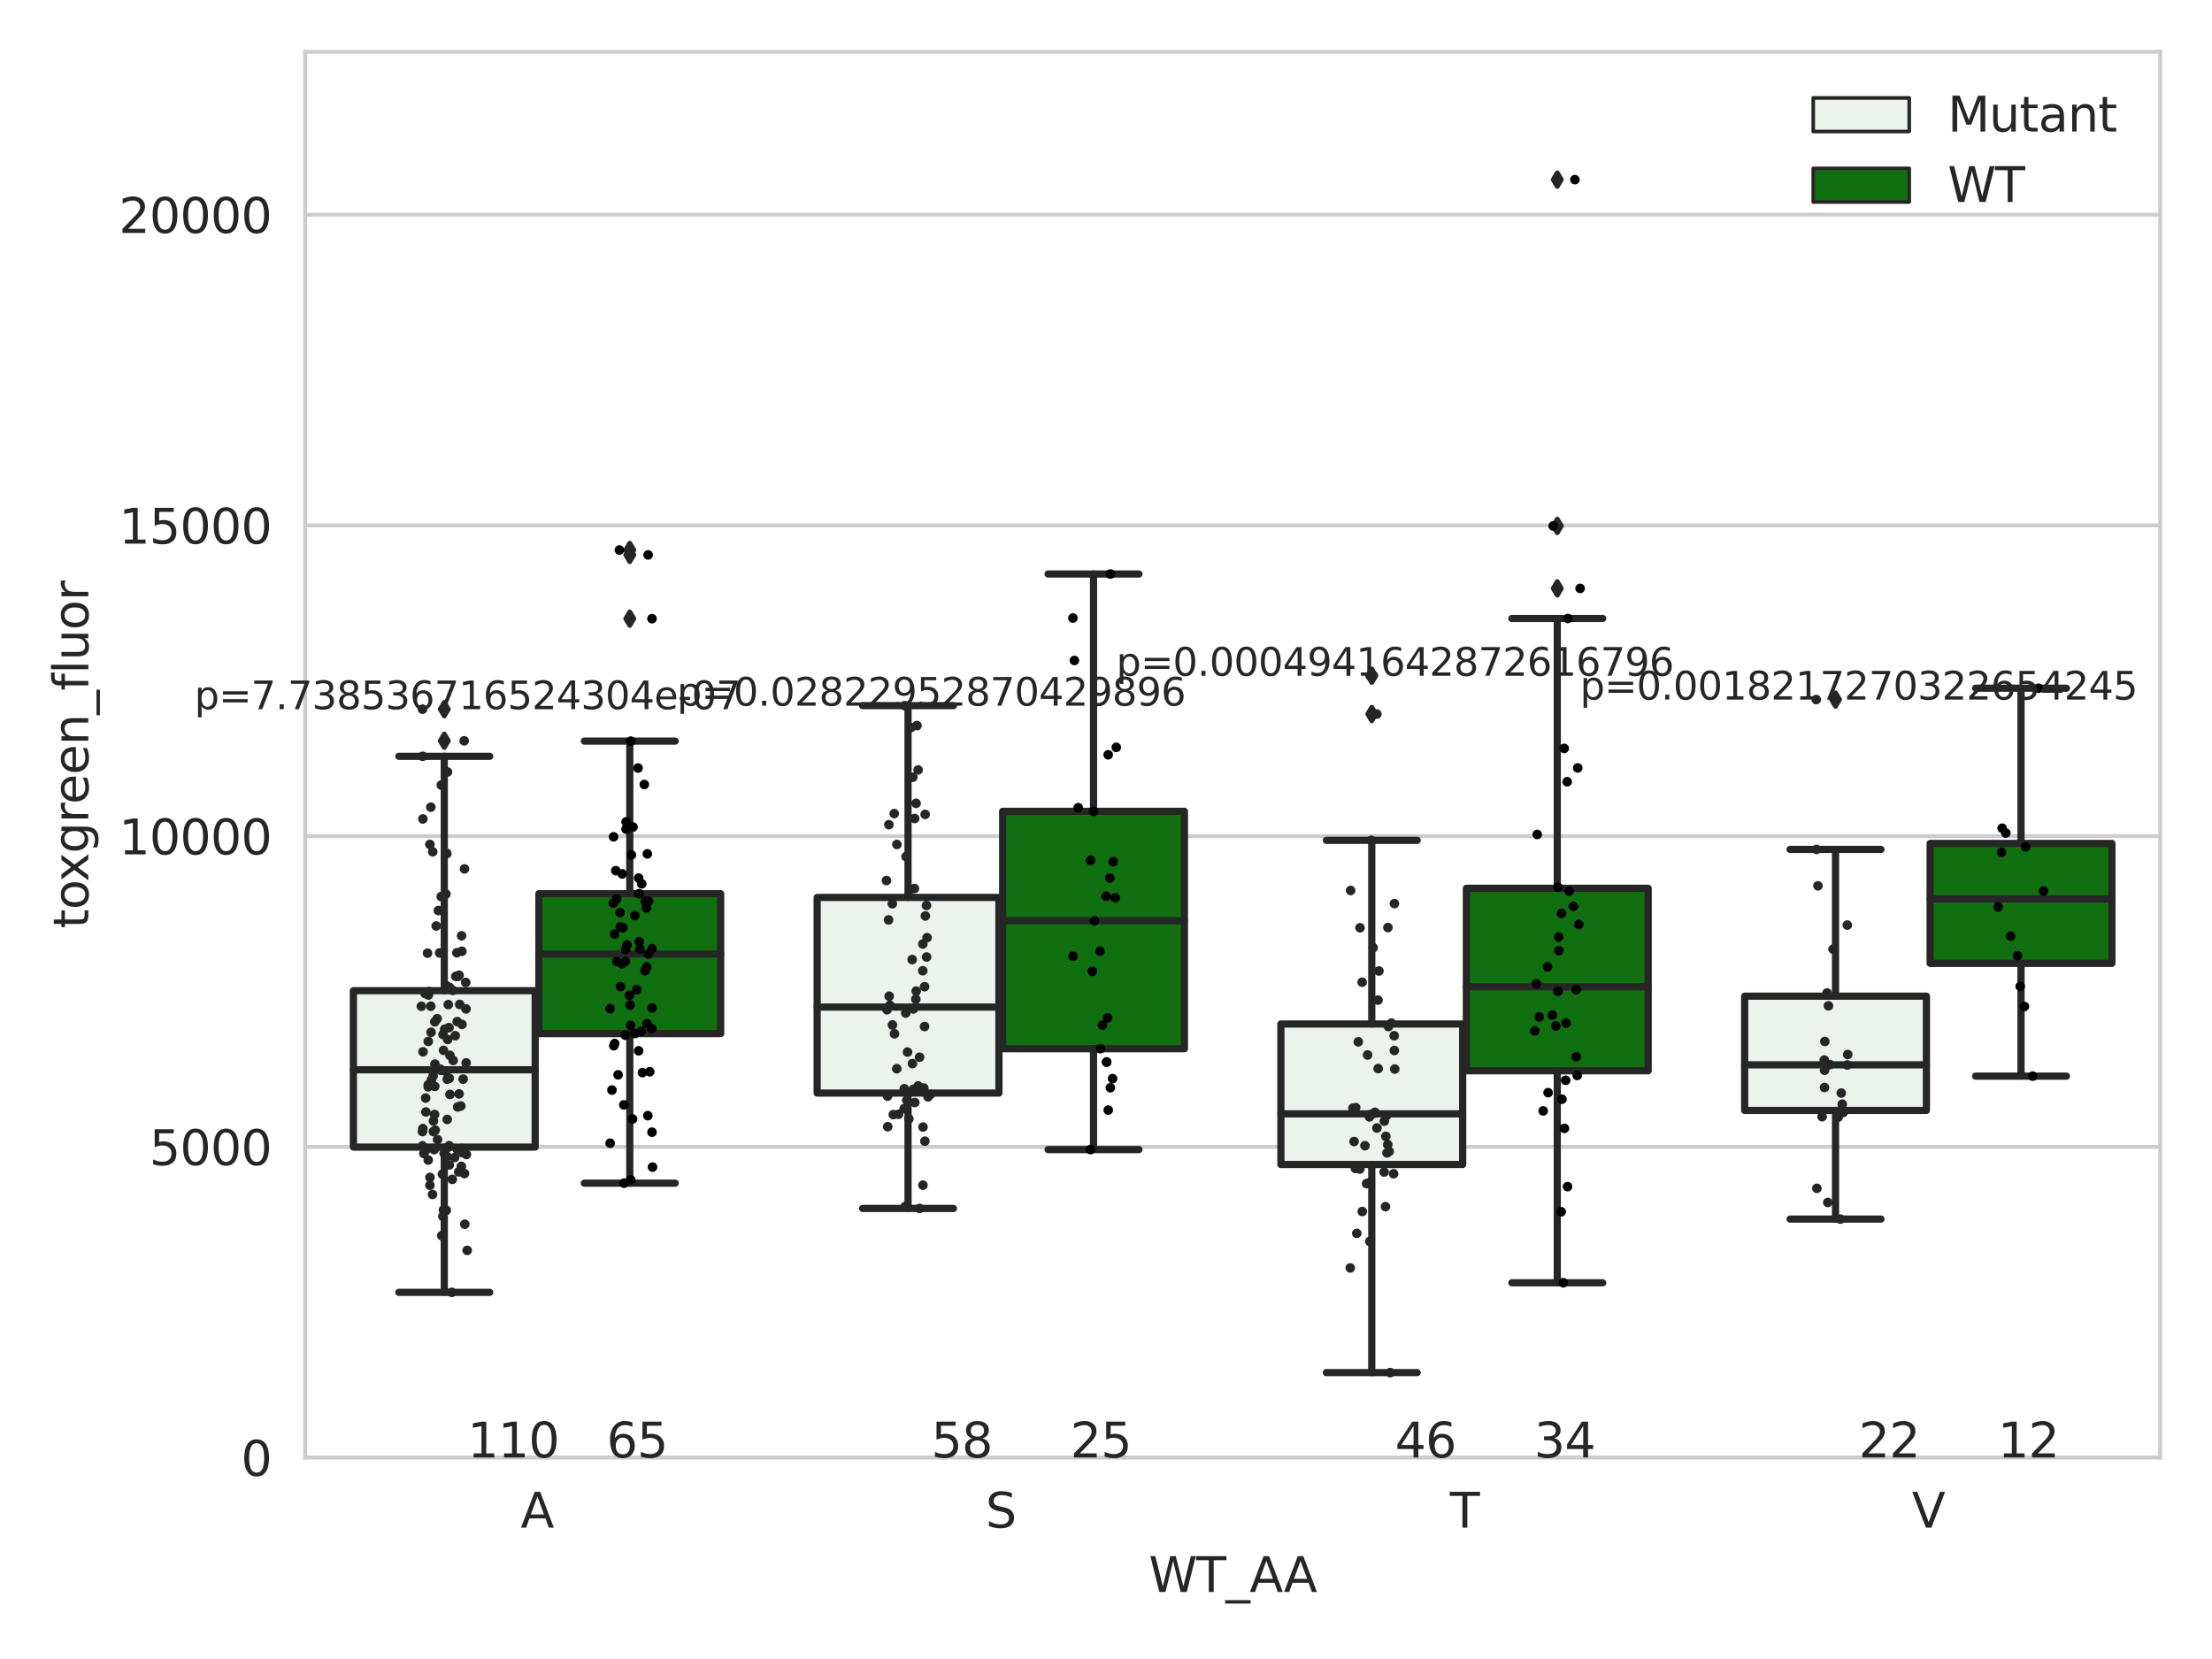 <?xml version="1.0" encoding="utf-8" standalone="no"?>
<!DOCTYPE svg PUBLIC "-//W3C//DTD SVG 1.1//EN"
  "http://www.w3.org/Graphics/SVG/1.1/DTD/svg11.dtd">
<svg xmlns:xlink="http://www.w3.org/1999/xlink" width="460.8pt" height="345.6pt" viewBox="0 0 460.8 345.6" xmlns="http://www.w3.org/2000/svg" version="1.1">
 <defs>
  <style type="text/css">*{stroke-linejoin: round; stroke-linecap: butt}</style>
 </defs>
 <g id="figure_1">
  <g id="patch_1">
   <path d="M 0 345.6 
L 460.8 345.6 
L 460.8 0 
L 0 0 
z
" style="fill: #ffffff"/>
  </g>
  <g id="axes_1">
   <g id="patch_2">
    <path d="M 63.571 303.64 
L 450 303.64 
L 450 10.8 
L 63.571 10.8 
z
" style="fill: #ffffff"/>
   </g>
   <g id="matplotlib.axis_1">
    <g id="xtick_1">
     <g id="text_1">
      <!-- A -->
      <g style="fill: #262626" transform="translate(108.455 318.238) scale(0.1 -0.1)">
       <defs>
        <path id="DejaVuSans-41" d="M 2188 4044 
L 1331 1722 
L 3047 1722 
L 2188 4044 
z
M 1831 4666 
L 2547 4666 
L 4325 0 
L 3669 0 
L 3244 1197 
L 1141 1197 
L 716 0 
L 50 0 
L 1831 4666 
z
" transform="scale(0.016)"/>
       </defs>
       <use xlink:href="#DejaVuSans-41"/>
      </g>
     </g>
    </g>
    <g id="xtick_2">
     <g id="text_2">
      <!-- S -->
      <g style="fill: #262626" transform="translate(205.308 318.238) scale(0.1 -0.1)">
       <defs>
        <path id="DejaVuSans-53" d="M 3425 4513 
L 3425 3897 
Q 3066 4069 2747 4153 
Q 2428 4238 2131 4238 
Q 1616 4238 1336 4038 
Q 1056 3838 1056 3469 
Q 1056 3159 1242 3001 
Q 1428 2844 1947 2747 
L 2328 2669 
Q 3034 2534 3370 2195 
Q 3706 1856 3706 1288 
Q 3706 609 3251 259 
Q 2797 -91 1919 -91 
Q 1588 -91 1214 -16 
Q 841 59 441 206 
L 441 856 
Q 825 641 1194 531 
Q 1563 422 1919 422 
Q 2459 422 2753 634 
Q 3047 847 3047 1241 
Q 3047 1584 2836 1778 
Q 2625 1972 2144 2069 
L 1759 2144 
Q 1053 2284 737 2584 
Q 422 2884 422 3419 
Q 422 4038 858 4394 
Q 1294 4750 2059 4750 
Q 2388 4750 2728 4690 
Q 3069 4631 3425 4513 
z
" transform="scale(0.016)"/>
       </defs>
       <use xlink:href="#DejaVuSans-53"/>
      </g>
     </g>
    </g>
    <g id="xtick_3">
     <g id="text_3">
      <!-- T -->
      <g style="fill: #262626" transform="translate(302.035 318.238) scale(0.1 -0.1)">
       <defs>
        <path id="DejaVuSans-54" d="M -19 4666 
L 3928 4666 
L 3928 4134 
L 2272 4134 
L 2272 0 
L 1638 0 
L 1638 4134 
L -19 4134 
L -19 4666 
z
" transform="scale(0.016)"/>
       </defs>
       <use xlink:href="#DejaVuSans-54"/>
      </g>
     </g>
    </g>
    <g id="xtick_4">
     <g id="text_4">
      <!-- V -->
      <g style="fill: #262626" transform="translate(398.276 318.238) scale(0.1 -0.1)">
       <defs>
        <path id="DejaVuSans-56" d="M 1831 0 
L 50 4666 
L 709 4666 
L 2188 738 
L 3669 4666 
L 4325 4666 
L 2547 0 
L 1831 0 
z
" transform="scale(0.016)"/>
       </defs>
       <use xlink:href="#DejaVuSans-56"/>
      </g>
     </g>
    </g>
    <g id="text_5">
     <!-- WT_AA -->
     <g style="fill: #262626" transform="translate(239.31 331.638) scale(0.1 -0.1)">
      <defs>
       <path id="DejaVuSans-57" d="M 213 4666 
L 850 4666 
L 1831 722 
L 2809 4666 
L 3519 4666 
L 4500 722 
L 5478 4666 
L 6119 4666 
L 4947 0 
L 4153 0 
L 3169 4050 
L 2175 0 
L 1381 0 
L 213 4666 
z
" transform="scale(0.016)"/>
       <path id="DejaVuSans-5f" d="M 3263 -1063 
L 3263 -1509 
L -63 -1509 
L -63 -1063 
L 3263 -1063 
z
" transform="scale(0.016)"/>
      </defs>
      <use xlink:href="#DejaVuSans-57"/>
      <use xlink:href="#DejaVuSans-54" x="98.877"/>
      <use xlink:href="#DejaVuSans-5f" x="159.961"/>
      <use xlink:href="#DejaVuSans-41" x="209.961"/>
      <use xlink:href="#DejaVuSans-41" x="281.119"/>
     </g>
    </g>
   </g>
   <g id="matplotlib.axis_2">
    <g id="ytick_1">
     <g id="line2d_1">
      <path d="M 63.571 303.64 
L 450 303.64 
" clip-path="url(#pd9a8b8f9c0)" style="fill: none; stroke: #cccccc; stroke-width: 0.8; stroke-linecap: round"/>
     </g>
     <g id="text_6">
      <!-- 0 -->
      <g style="fill: #262626" transform="translate(50.209 307.439) scale(0.1 -0.1)">
       <defs>
        <path id="DejaVuSans-30" d="M 2034 4250 
Q 1547 4250 1301 3770 
Q 1056 3291 1056 2328 
Q 1056 1369 1301 889 
Q 1547 409 2034 409 
Q 2525 409 2770 889 
Q 3016 1369 3016 2328 
Q 3016 3291 2770 3770 
Q 2525 4250 2034 4250 
z
M 2034 4750 
Q 2819 4750 3233 4129 
Q 3647 3509 3647 2328 
Q 3647 1150 3233 529 
Q 2819 -91 2034 -91 
Q 1250 -91 836 529 
Q 422 1150 422 2328 
Q 422 3509 836 4129 
Q 1250 4750 2034 4750 
z
" transform="scale(0.016)"/>
       </defs>
       <use xlink:href="#DejaVuSans-30"/>
      </g>
     </g>
    </g>
    <g id="ytick_2">
     <g id="line2d_2">
      <path d="M 63.571 238.91 
L 450 238.91 
" clip-path="url(#pd9a8b8f9c0)" style="fill: none; stroke: #cccccc; stroke-width: 0.8; stroke-linecap: round"/>
     </g>
     <g id="text_7">
      <!-- 5000 -->
      <g style="fill: #262626" transform="translate(31.121 242.709) scale(0.1 -0.1)">
       <defs>
        <path id="DejaVuSans-35" d="M 691 4666 
L 3169 4666 
L 3169 4134 
L 1269 4134 
L 1269 2991 
Q 1406 3038 1543 3061 
Q 1681 3084 1819 3084 
Q 2600 3084 3056 2656 
Q 3513 2228 3513 1497 
Q 3513 744 3044 326 
Q 2575 -91 1722 -91 
Q 1428 -91 1123 -41 
Q 819 9 494 109 
L 494 744 
Q 775 591 1075 516 
Q 1375 441 1709 441 
Q 2250 441 2565 725 
Q 2881 1009 2881 1497 
Q 2881 1984 2565 2268 
Q 2250 2553 1709 2553 
Q 1456 2553 1204 2497 
Q 953 2441 691 2322 
L 691 4666 
z
" transform="scale(0.016)"/>
       </defs>
       <use xlink:href="#DejaVuSans-35"/>
       <use xlink:href="#DejaVuSans-30" x="63.623"/>
       <use xlink:href="#DejaVuSans-30" x="127.246"/>
       <use xlink:href="#DejaVuSans-30" x="190.869"/>
      </g>
     </g>
    </g>
    <g id="ytick_3">
     <g id="line2d_3">
      <path d="M 63.571 174.18 
L 450 174.18 
" clip-path="url(#pd9a8b8f9c0)" style="fill: none; stroke: #cccccc; stroke-width: 0.8; stroke-linecap: round"/>
     </g>
     <g id="text_8">
      <!-- 10000 -->
      <g style="fill: #262626" transform="translate(24.759 177.979) scale(0.1 -0.1)">
       <defs>
        <path id="DejaVuSans-31" d="M 794 531 
L 1825 531 
L 1825 4091 
L 703 3866 
L 703 4441 
L 1819 4666 
L 2450 4666 
L 2450 531 
L 3481 531 
L 3481 0 
L 794 0 
L 794 531 
z
" transform="scale(0.016)"/>
       </defs>
       <use xlink:href="#DejaVuSans-31"/>
       <use xlink:href="#DejaVuSans-30" x="63.623"/>
       <use xlink:href="#DejaVuSans-30" x="127.246"/>
       <use xlink:href="#DejaVuSans-30" x="190.869"/>
       <use xlink:href="#DejaVuSans-30" x="254.492"/>
      </g>
     </g>
    </g>
    <g id="ytick_4">
     <g id="line2d_4">
      <path d="M 63.571 109.45 
L 450 109.45 
" clip-path="url(#pd9a8b8f9c0)" style="fill: none; stroke: #cccccc; stroke-width: 0.8; stroke-linecap: round"/>
     </g>
     <g id="text_9">
      <!-- 15000 -->
      <g style="fill: #262626" transform="translate(24.759 113.249) scale(0.1 -0.1)">
       <use xlink:href="#DejaVuSans-31"/>
       <use xlink:href="#DejaVuSans-35" x="63.623"/>
       <use xlink:href="#DejaVuSans-30" x="127.246"/>
       <use xlink:href="#DejaVuSans-30" x="190.869"/>
       <use xlink:href="#DejaVuSans-30" x="254.492"/>
      </g>
     </g>
    </g>
    <g id="ytick_5">
     <g id="line2d_5">
      <path d="M 63.571 44.719 
L 450 44.719 
" clip-path="url(#pd9a8b8f9c0)" style="fill: none; stroke: #cccccc; stroke-width: 0.8; stroke-linecap: round"/>
     </g>
     <g id="text_10">
      <!-- 20000 -->
      <g style="fill: #262626" transform="translate(24.759 48.519) scale(0.1 -0.1)">
       <defs>
        <path id="DejaVuSans-32" d="M 1228 531 
L 3431 531 
L 3431 0 
L 469 0 
L 469 531 
Q 828 903 1448 1529 
Q 2069 2156 2228 2338 
Q 2531 2678 2651 2914 
Q 2772 3150 2772 3378 
Q 2772 3750 2511 3984 
Q 2250 4219 1831 4219 
Q 1534 4219 1204 4116 
Q 875 4013 500 3803 
L 500 4441 
Q 881 4594 1212 4672 
Q 1544 4750 1819 4750 
Q 2544 4750 2975 4387 
Q 3406 4025 3406 3419 
Q 3406 3131 3298 2873 
Q 3191 2616 2906 2266 
Q 2828 2175 2409 1742 
Q 1991 1309 1228 531 
z
" transform="scale(0.016)"/>
       </defs>
       <use xlink:href="#DejaVuSans-32"/>
       <use xlink:href="#DejaVuSans-30" x="63.623"/>
       <use xlink:href="#DejaVuSans-30" x="127.246"/>
       <use xlink:href="#DejaVuSans-30" x="190.869"/>
       <use xlink:href="#DejaVuSans-30" x="254.492"/>
      </g>
     </g>
    </g>
    <g id="text_11">
     <!-- toxgreen_fluor -->
     <g style="fill: #262626" transform="translate(18.401 193.415) rotate(-90) scale(0.1 -0.1)">
      <defs>
       <path id="DejaVuSans-74" d="M 1172 4494 
L 1172 3500 
L 2356 3500 
L 2356 3053 
L 1172 3053 
L 1172 1153 
Q 1172 725 1289 603 
Q 1406 481 1766 481 
L 2356 481 
L 2356 0 
L 1766 0 
Q 1100 0 847 248 
Q 594 497 594 1153 
L 594 3053 
L 172 3053 
L 172 3500 
L 594 3500 
L 594 4494 
L 1172 4494 
z
" transform="scale(0.016)"/>
       <path id="DejaVuSans-6f" d="M 1959 3097 
Q 1497 3097 1228 2736 
Q 959 2375 959 1747 
Q 959 1119 1226 758 
Q 1494 397 1959 397 
Q 2419 397 2687 759 
Q 2956 1122 2956 1747 
Q 2956 2369 2687 2733 
Q 2419 3097 1959 3097 
z
M 1959 3584 
Q 2709 3584 3137 3096 
Q 3566 2609 3566 1747 
Q 3566 888 3137 398 
Q 2709 -91 1959 -91 
Q 1206 -91 779 398 
Q 353 888 353 1747 
Q 353 2609 779 3096 
Q 1206 3584 1959 3584 
z
" transform="scale(0.016)"/>
       <path id="DejaVuSans-78" d="M 3513 3500 
L 2247 1797 
L 3578 0 
L 2900 0 
L 1881 1375 
L 863 0 
L 184 0 
L 1544 1831 
L 300 3500 
L 978 3500 
L 1906 2253 
L 2834 3500 
L 3513 3500 
z
" transform="scale(0.016)"/>
       <path id="DejaVuSans-67" d="M 2906 1791 
Q 2906 2416 2648 2759 
Q 2391 3103 1925 3103 
Q 1463 3103 1205 2759 
Q 947 2416 947 1791 
Q 947 1169 1205 825 
Q 1463 481 1925 481 
Q 2391 481 2648 825 
Q 2906 1169 2906 1791 
z
M 3481 434 
Q 3481 -459 3084 -895 
Q 2688 -1331 1869 -1331 
Q 1566 -1331 1297 -1286 
Q 1028 -1241 775 -1147 
L 775 -588 
Q 1028 -725 1275 -790 
Q 1522 -856 1778 -856 
Q 2344 -856 2625 -561 
Q 2906 -266 2906 331 
L 2906 616 
Q 2728 306 2450 153 
Q 2172 0 1784 0 
Q 1141 0 747 490 
Q 353 981 353 1791 
Q 353 2603 747 3093 
Q 1141 3584 1784 3584 
Q 2172 3584 2450 3431 
Q 2728 3278 2906 2969 
L 2906 3500 
L 3481 3500 
L 3481 434 
z
" transform="scale(0.016)"/>
       <path id="DejaVuSans-72" d="M 2631 2963 
Q 2534 3019 2420 3045 
Q 2306 3072 2169 3072 
Q 1681 3072 1420 2755 
Q 1159 2438 1159 1844 
L 1159 0 
L 581 0 
L 581 3500 
L 1159 3500 
L 1159 2956 
Q 1341 3275 1631 3429 
Q 1922 3584 2338 3584 
Q 2397 3584 2469 3576 
Q 2541 3569 2628 3553 
L 2631 2963 
z
" transform="scale(0.016)"/>
       <path id="DejaVuSans-65" d="M 3597 1894 
L 3597 1613 
L 953 1613 
Q 991 1019 1311 708 
Q 1631 397 2203 397 
Q 2534 397 2845 478 
Q 3156 559 3463 722 
L 3463 178 
Q 3153 47 2828 -22 
Q 2503 -91 2169 -91 
Q 1331 -91 842 396 
Q 353 884 353 1716 
Q 353 2575 817 3079 
Q 1281 3584 2069 3584 
Q 2775 3584 3186 3129 
Q 3597 2675 3597 1894 
z
M 3022 2063 
Q 3016 2534 2758 2815 
Q 2500 3097 2075 3097 
Q 1594 3097 1305 2825 
Q 1016 2553 972 2059 
L 3022 2063 
z
" transform="scale(0.016)"/>
       <path id="DejaVuSans-6e" d="M 3513 2113 
L 3513 0 
L 2938 0 
L 2938 2094 
Q 2938 2591 2744 2837 
Q 2550 3084 2163 3084 
Q 1697 3084 1428 2787 
Q 1159 2491 1159 1978 
L 1159 0 
L 581 0 
L 581 3500 
L 1159 3500 
L 1159 2956 
Q 1366 3272 1645 3428 
Q 1925 3584 2291 3584 
Q 2894 3584 3203 3211 
Q 3513 2838 3513 2113 
z
" transform="scale(0.016)"/>
       <path id="DejaVuSans-66" d="M 2375 4863 
L 2375 4384 
L 1825 4384 
Q 1516 4384 1395 4259 
Q 1275 4134 1275 3809 
L 1275 3500 
L 2222 3500 
L 2222 3053 
L 1275 3053 
L 1275 0 
L 697 0 
L 697 3053 
L 147 3053 
L 147 3500 
L 697 3500 
L 697 3744 
Q 697 4328 969 4595 
Q 1241 4863 1831 4863 
L 2375 4863 
z
" transform="scale(0.016)"/>
       <path id="DejaVuSans-6c" d="M 603 4863 
L 1178 4863 
L 1178 0 
L 603 0 
L 603 4863 
z
" transform="scale(0.016)"/>
       <path id="DejaVuSans-75" d="M 544 1381 
L 544 3500 
L 1119 3500 
L 1119 1403 
Q 1119 906 1312 657 
Q 1506 409 1894 409 
Q 2359 409 2629 706 
Q 2900 1003 2900 1516 
L 2900 3500 
L 3475 3500 
L 3475 0 
L 2900 0 
L 2900 538 
Q 2691 219 2414 64 
Q 2138 -91 1772 -91 
Q 1169 -91 856 284 
Q 544 659 544 1381 
z
M 1991 3584 
L 1991 3584 
z
" transform="scale(0.016)"/>
      </defs>
      <use xlink:href="#DejaVuSans-74"/>
      <use xlink:href="#DejaVuSans-6f" x="39.209"/>
      <use xlink:href="#DejaVuSans-78" x="97.266"/>
      <use xlink:href="#DejaVuSans-67" x="156.445"/>
      <use xlink:href="#DejaVuSans-72" x="219.922"/>
      <use xlink:href="#DejaVuSans-65" x="258.785"/>
      <use xlink:href="#DejaVuSans-65" x="320.309"/>
      <use xlink:href="#DejaVuSans-6e" x="381.832"/>
      <use xlink:href="#DejaVuSans-5f" x="445.211"/>
      <use xlink:href="#DejaVuSans-66" x="495.211"/>
      <use xlink:href="#DejaVuSans-6c" x="530.416"/>
      <use xlink:href="#DejaVuSans-75" x="558.199"/>
      <use xlink:href="#DejaVuSans-6f" x="621.578"/>
      <use xlink:href="#DejaVuSans-72" x="682.76"/>
     </g>
    </g>
   </g>
   <g id="patch_3">
    <path d="M 73.618 238.96 
L 111.488 238.96 
L 111.488 206.375 
L 73.618 206.375 
L 73.618 238.96 
z
" clip-path="url(#pd9a8b8f9c0)" style="fill: #ecf2ec; stroke: #262626; stroke-width: 1.5; stroke-linejoin: miter"/>
   </g>
   <g id="patch_4">
    <path d="M 112.261 215.317 
L 150.131 215.317 
L 150.131 186.182 
L 112.261 186.182 
L 112.261 215.317 
z
" clip-path="url(#pd9a8b8f9c0)" style="fill: #107010; stroke: #262626; stroke-width: 1.5; stroke-linejoin: miter"/>
   </g>
   <g id="patch_5">
    <path d="M 170.226 227.709 
L 208.096 227.709 
L 208.096 186.947 
L 170.226 186.947 
L 170.226 227.709 
z
" clip-path="url(#pd9a8b8f9c0)" style="fill: #ecf2ec; stroke: #262626; stroke-width: 1.5; stroke-linejoin: miter"/>
   </g>
   <g id="patch_6">
    <path d="M 208.868 218.467 
L 246.738 218.467 
L 246.738 169.011 
L 208.868 169.011 
L 208.868 218.467 
z
" clip-path="url(#pd9a8b8f9c0)" style="fill: #107010; stroke: #262626; stroke-width: 1.5; stroke-linejoin: miter"/>
   </g>
   <g id="patch_7">
    <path d="M 266.833 242.593 
L 304.703 242.593 
L 304.703 213.317 
L 266.833 213.317 
L 266.833 242.593 
z
" clip-path="url(#pd9a8b8f9c0)" style="fill: #ecf2ec; stroke: #262626; stroke-width: 1.5; stroke-linejoin: miter"/>
   </g>
   <g id="patch_8">
    <path d="M 305.476 223.063 
L 343.346 223.063 
L 343.346 185.046 
L 305.476 185.046 
L 305.476 223.063 
z
" clip-path="url(#pd9a8b8f9c0)" style="fill: #107010; stroke: #262626; stroke-width: 1.5; stroke-linejoin: miter"/>
   </g>
   <g id="patch_9">
    <path d="M 363.44 231.324 
L 401.31 231.324 
L 401.31 207.52 
L 363.44 207.52 
L 363.44 231.324 
z
" clip-path="url(#pd9a8b8f9c0)" style="fill: #ecf2ec; stroke: #262626; stroke-width: 1.5; stroke-linejoin: miter"/>
   </g>
   <g id="patch_10">
    <path d="M 402.083 200.688 
L 439.953 200.688 
L 439.953 175.705 
L 402.083 175.705 
L 402.083 200.688 
z
" clip-path="url(#pd9a8b8f9c0)" style="fill: #107010; stroke: #262626; stroke-width: 1.5; stroke-linejoin: miter"/>
   </g>
   <g id="patch_11">
    <path d="M 111.875 303.64 
L 111.875 303.64 
L 111.875 303.64 
L 111.875 303.64 
z
" clip-path="url(#pd9a8b8f9c0)" style="fill: #ecf2ec; stroke: #262626; stroke-width: 0.75; stroke-linejoin: miter"/>
   </g>
   <g id="patch_12">
    <path d="M 111.875 303.64 
L 111.875 303.64 
L 111.875 303.64 
L 111.875 303.64 
z
" clip-path="url(#pd9a8b8f9c0)" style="fill: #107010; stroke: #262626; stroke-width: 0.75; stroke-linejoin: miter"/>
   </g>
   <g id="PathCollection_1"/>
   <g id="PathCollection_2"/>
   <g id="line2d_6">
    <path d="M 92.553 238.96 
L 92.553 269.221 
" clip-path="url(#pd9a8b8f9c0)" style="fill: none; stroke: #262626; stroke-width: 1.5; stroke-linecap: round"/>
   </g>
   <g id="line2d_7">
    <path d="M 92.553 206.375 
L 92.553 157.553 
" clip-path="url(#pd9a8b8f9c0)" style="fill: none; stroke: #262626; stroke-width: 1.5; stroke-linecap: round"/>
   </g>
   <g id="line2d_8">
    <path d="M 83.086 269.221 
L 102.021 269.221 
" clip-path="url(#pd9a8b8f9c0)" style="fill: none; stroke: #262626; stroke-width: 1.5; stroke-linecap: round"/>
   </g>
   <g id="line2d_9">
    <path d="M 83.086 157.553 
L 102.021 157.553 
" clip-path="url(#pd9a8b8f9c0)" style="fill: none; stroke: #262626; stroke-width: 1.5; stroke-linecap: round"/>
   </g>
   <g id="line2d_10">
    <defs>
     <path id="ma17a811528" d="M -0 1.414 
L 0.849 0 
L 0 -1.414 
L -0.849 -0 
z
" style="stroke: #262626; stroke-linejoin: miter"/>
    </defs>
    <g clip-path="url(#pd9a8b8f9c0)">
     <use xlink:href="#ma17a811528" x="92.553" y="154.323" style="fill: #262626; stroke: #262626; stroke-linejoin: miter"/>
     <use xlink:href="#ma17a811528" x="92.553" y="147.736" style="fill: #262626; stroke: #262626; stroke-linejoin: miter"/>
    </g>
   </g>
   <g id="line2d_11">
    <path d="M 131.196 215.317 
L 131.196 246.477 
" clip-path="url(#pd9a8b8f9c0)" style="fill: none; stroke: #262626; stroke-width: 1.5; stroke-linecap: round"/>
   </g>
   <g id="line2d_12">
    <path d="M 131.196 186.182 
L 131.196 154.387 
" clip-path="url(#pd9a8b8f9c0)" style="fill: none; stroke: #262626; stroke-width: 1.5; stroke-linecap: round"/>
   </g>
   <g id="line2d_13">
    <path d="M 121.729 246.477 
L 140.664 246.477 
" clip-path="url(#pd9a8b8f9c0)" style="fill: none; stroke: #262626; stroke-width: 1.5; stroke-linecap: round"/>
   </g>
   <g id="line2d_14">
    <path d="M 121.729 154.387 
L 140.664 154.387 
" clip-path="url(#pd9a8b8f9c0)" style="fill: none; stroke: #262626; stroke-width: 1.5; stroke-linecap: round"/>
   </g>
   <g id="line2d_15">
    <g clip-path="url(#pd9a8b8f9c0)">
     <use xlink:href="#ma17a811528" x="131.196" y="114.573" style="fill: #262626; stroke: #262626; stroke-linejoin: miter"/>
     <use xlink:href="#ma17a811528" x="131.196" y="115.595" style="fill: #262626; stroke: #262626; stroke-linejoin: miter"/>
     <use xlink:href="#ma17a811528" x="131.196" y="128.881" style="fill: #262626; stroke: #262626; stroke-linejoin: miter"/>
    </g>
   </g>
   <g id="line2d_16">
    <path d="M 189.161 227.709 
L 189.161 251.738 
" clip-path="url(#pd9a8b8f9c0)" style="fill: none; stroke: #262626; stroke-width: 1.5; stroke-linecap: round"/>
   </g>
   <g id="line2d_17">
    <path d="M 189.161 186.947 
L 189.161 147.001 
" clip-path="url(#pd9a8b8f9c0)" style="fill: none; stroke: #262626; stroke-width: 1.5; stroke-linecap: round"/>
   </g>
   <g id="line2d_18">
    <path d="M 179.693 251.738 
L 198.628 251.738 
" clip-path="url(#pd9a8b8f9c0)" style="fill: none; stroke: #262626; stroke-width: 1.5; stroke-linecap: round"/>
   </g>
   <g id="line2d_19">
    <path d="M 179.693 147.001 
L 198.628 147.001 
" clip-path="url(#pd9a8b8f9c0)" style="fill: none; stroke: #262626; stroke-width: 1.5; stroke-linecap: round"/>
   </g>
   <g id="line2d_20"/>
   <g id="line2d_21">
    <path d="M 227.803 218.467 
L 227.803 239.478 
" clip-path="url(#pd9a8b8f9c0)" style="fill: none; stroke: #262626; stroke-width: 1.5; stroke-linecap: round"/>
   </g>
   <g id="line2d_22">
    <path d="M 227.803 169.011 
L 227.803 119.58 
" clip-path="url(#pd9a8b8f9c0)" style="fill: none; stroke: #262626; stroke-width: 1.5; stroke-linecap: round"/>
   </g>
   <g id="line2d_23">
    <path d="M 218.336 239.478 
L 237.271 239.478 
" clip-path="url(#pd9a8b8f9c0)" style="fill: none; stroke: #262626; stroke-width: 1.5; stroke-linecap: round"/>
   </g>
   <g id="line2d_24">
    <path d="M 218.336 119.58 
L 237.271 119.58 
" clip-path="url(#pd9a8b8f9c0)" style="fill: none; stroke: #262626; stroke-width: 1.5; stroke-linecap: round"/>
   </g>
   <g id="line2d_25"/>
   <g id="line2d_26">
    <path d="M 285.768 242.593 
L 285.768 285.94 
" clip-path="url(#pd9a8b8f9c0)" style="fill: none; stroke: #262626; stroke-width: 1.5; stroke-linecap: round"/>
   </g>
   <g id="line2d_27">
    <path d="M 285.768 213.317 
L 285.768 175.057 
" clip-path="url(#pd9a8b8f9c0)" style="fill: none; stroke: #262626; stroke-width: 1.5; stroke-linecap: round"/>
   </g>
   <g id="line2d_28">
    <path d="M 276.3 285.94 
L 295.235 285.94 
" clip-path="url(#pd9a8b8f9c0)" style="fill: none; stroke: #262626; stroke-width: 1.5; stroke-linecap: round"/>
   </g>
   <g id="line2d_29">
    <path d="M 276.3 175.057 
L 295.235 175.057 
" clip-path="url(#pd9a8b8f9c0)" style="fill: none; stroke: #262626; stroke-width: 1.5; stroke-linecap: round"/>
   </g>
   <g id="line2d_30">
    <g clip-path="url(#pd9a8b8f9c0)">
     <use xlink:href="#ma17a811528" x="285.768" y="140.767" style="fill: #262626; stroke: #262626; stroke-linejoin: miter"/>
     <use xlink:href="#ma17a811528" x="285.768" y="148.749" style="fill: #262626; stroke: #262626; stroke-linejoin: miter"/>
    </g>
   </g>
   <g id="line2d_31">
    <path d="M 324.411 223.063 
L 324.411 267.226 
" clip-path="url(#pd9a8b8f9c0)" style="fill: none; stroke: #262626; stroke-width: 1.5; stroke-linecap: round"/>
   </g>
   <g id="line2d_32">
    <path d="M 324.411 185.046 
L 324.411 128.839 
" clip-path="url(#pd9a8b8f9c0)" style="fill: none; stroke: #262626; stroke-width: 1.5; stroke-linecap: round"/>
   </g>
   <g id="line2d_33">
    <path d="M 314.943 267.226 
L 333.878 267.226 
" clip-path="url(#pd9a8b8f9c0)" style="fill: none; stroke: #262626; stroke-width: 1.5; stroke-linecap: round"/>
   </g>
   <g id="line2d_34">
    <path d="M 314.943 128.839 
L 333.878 128.839 
" clip-path="url(#pd9a8b8f9c0)" style="fill: none; stroke: #262626; stroke-width: 1.5; stroke-linecap: round"/>
   </g>
   <g id="line2d_35">
    <g clip-path="url(#pd9a8b8f9c0)">
     <use xlink:href="#ma17a811528" x="324.411" y="37.422" style="fill: #262626; stroke: #262626; stroke-linejoin: miter"/>
     <use xlink:href="#ma17a811528" x="324.411" y="122.572" style="fill: #262626; stroke: #262626; stroke-linejoin: miter"/>
     <use xlink:href="#ma17a811528" x="324.411" y="109.562" style="fill: #262626; stroke: #262626; stroke-linejoin: miter"/>
    </g>
   </g>
   <g id="line2d_36">
    <path d="M 382.375 231.324 
L 382.375 253.953 
" clip-path="url(#pd9a8b8f9c0)" style="fill: none; stroke: #262626; stroke-width: 1.5; stroke-linecap: round"/>
   </g>
   <g id="line2d_37">
    <path d="M 382.375 207.52 
L 382.375 176.951 
" clip-path="url(#pd9a8b8f9c0)" style="fill: none; stroke: #262626; stroke-width: 1.5; stroke-linecap: round"/>
   </g>
   <g id="line2d_38">
    <path d="M 372.907 253.953 
L 391.842 253.953 
" clip-path="url(#pd9a8b8f9c0)" style="fill: none; stroke: #262626; stroke-width: 1.5; stroke-linecap: round"/>
   </g>
   <g id="line2d_39">
    <path d="M 372.907 176.951 
L 391.842 176.951 
" clip-path="url(#pd9a8b8f9c0)" style="fill: none; stroke: #262626; stroke-width: 1.5; stroke-linecap: round"/>
   </g>
   <g id="line2d_40">
    <g clip-path="url(#pd9a8b8f9c0)">
     <use xlink:href="#ma17a811528" x="382.375" y="145.731" style="fill: #262626; stroke: #262626; stroke-linejoin: miter"/>
    </g>
   </g>
   <g id="line2d_41">
    <path d="M 421.018 200.688 
L 421.018 224.181 
" clip-path="url(#pd9a8b8f9c0)" style="fill: none; stroke: #262626; stroke-width: 1.5; stroke-linecap: round"/>
   </g>
   <g id="line2d_42">
    <path d="M 421.018 175.705 
L 421.018 143.369 
" clip-path="url(#pd9a8b8f9c0)" style="fill: none; stroke: #262626; stroke-width: 1.5; stroke-linecap: round"/>
   </g>
   <g id="line2d_43">
    <path d="M 411.55 224.181 
L 430.485 224.181 
" clip-path="url(#pd9a8b8f9c0)" style="fill: none; stroke: #262626; stroke-width: 1.5; stroke-linecap: round"/>
   </g>
   <g id="line2d_44">
    <path d="M 411.55 143.369 
L 430.485 143.369 
" clip-path="url(#pd9a8b8f9c0)" style="fill: none; stroke: #262626; stroke-width: 1.5; stroke-linecap: round"/>
   </g>
   <g id="line2d_45"/>
   <g id="line2d_46">
    <path d="M 73.618 222.852 
L 111.488 222.852 
" clip-path="url(#pd9a8b8f9c0)" style="fill: none; stroke: #262626; stroke-width: 1.5; stroke-linecap: round"/>
   </g>
   <g id="line2d_47">
    <path d="M 112.261 198.743 
L 150.131 198.743 
" clip-path="url(#pd9a8b8f9c0)" style="fill: none; stroke: #262626; stroke-width: 1.5; stroke-linecap: round"/>
   </g>
   <g id="line2d_48">
    <path d="M 170.226 209.798 
L 208.096 209.798 
" clip-path="url(#pd9a8b8f9c0)" style="fill: none; stroke: #262626; stroke-width: 1.5; stroke-linecap: round"/>
   </g>
   <g id="line2d_49">
    <path d="M 208.868 191.82 
L 246.738 191.82 
" clip-path="url(#pd9a8b8f9c0)" style="fill: none; stroke: #262626; stroke-width: 1.5; stroke-linecap: round"/>
   </g>
   <g id="line2d_50">
    <path d="M 266.833 232.03 
L 304.703 232.03 
" clip-path="url(#pd9a8b8f9c0)" style="fill: none; stroke: #262626; stroke-width: 1.5; stroke-linecap: round"/>
   </g>
   <g id="line2d_51">
    <path d="M 305.476 205.564 
L 343.346 205.564 
" clip-path="url(#pd9a8b8f9c0)" style="fill: none; stroke: #262626; stroke-width: 1.5; stroke-linecap: round"/>
   </g>
   <g id="line2d_52">
    <path d="M 363.44 221.819 
L 401.31 221.819 
" clip-path="url(#pd9a8b8f9c0)" style="fill: none; stroke: #262626; stroke-width: 1.5; stroke-linecap: round"/>
   </g>
   <g id="line2d_53">
    <path d="M 402.083 187.257 
L 439.953 187.257 
" clip-path="url(#pd9a8b8f9c0)" style="fill: none; stroke: #262626; stroke-width: 1.5; stroke-linecap: round"/>
   </g>
   <g id="patch_13">
    <path d="M 63.571 303.64 
L 63.571 10.8 
" style="fill: none; stroke: #cccccc; stroke-width: 0.8; stroke-linejoin: miter; stroke-linecap: square"/>
   </g>
   <g id="patch_14">
    <path d="M 450 303.64 
L 450 10.8 
" style="fill: none; stroke: #cccccc; stroke-width: 0.8; stroke-linejoin: miter; stroke-linecap: square"/>
   </g>
   <g id="patch_15">
    <path d="M 63.571 303.64 
L 450 303.64 
" style="fill: none; stroke: #cccccc; stroke-width: 0.8; stroke-linejoin: miter; stroke-linecap: square"/>
   </g>
   <g id="patch_16">
    <path d="M 63.571 10.8 
L 450 10.8 
" style="fill: none; stroke: #cccccc; stroke-width: 0.8; stroke-linejoin: miter; stroke-linecap: square"/>
   </g>
   <g id="PathCollection_3">
    <defs>
     <path id="C0_0_271a837171" d="M 0 1 
C 0.265 1 0.52 0.895 0.707 0.707 
C 0.895 0.52 1 0.265 1 -0 
C 1 -0.265 0.895 -0.52 0.707 -0.707 
C 0.52 -0.895 0.265 -1 0 -1 
C -0.265 -1 -0.52 -0.895 -0.707 -0.707 
C -0.895 -0.52 -1 -0.265 -1 0 
C -1 0.265 -0.895 0.52 -0.707 0.707 
C -0.52 0.895 -0.265 1 0 1 
z
"/>
    </defs>
    <g clip-path="url(#pd9a8b8f9c0)">
     <use xlink:href="#C0_0_271a837171" x="89.357" y="225.941" style="fill: #262626"/>
    </g>
    <g clip-path="url(#pd9a8b8f9c0)">
     <use xlink:href="#C0_0_271a837171" x="89.556" y="175.913" style="fill: #262626"/>
    </g>
    <g clip-path="url(#pd9a8b8f9c0)">
     <use xlink:href="#C0_0_271a837171" x="93.743" y="227.992" style="fill: #262626"/>
    </g>
    <g clip-path="url(#pd9a8b8f9c0)">
     <use xlink:href="#C0_0_271a837171" x="91.318" y="189.678" style="fill: #262626"/>
    </g>
    <g clip-path="url(#pd9a8b8f9c0)">
     <use xlink:href="#C0_0_271a837171" x="94.121" y="269.221" style="fill: #262626"/>
    </g>
    <g clip-path="url(#pd9a8b8f9c0)">
     <use xlink:href="#C0_0_271a837171" x="93.539" y="214.068" style="fill: #262626"/>
    </g>
    <g clip-path="url(#pd9a8b8f9c0)">
     <use xlink:href="#C0_0_271a837171" x="95.249" y="212.823" style="fill: #262626"/>
    </g>
    <g clip-path="url(#pd9a8b8f9c0)">
     <use xlink:href="#C0_0_271a837171" x="92.259" y="253.378" style="fill: #262626"/>
    </g>
    <g clip-path="url(#pd9a8b8f9c0)">
     <use xlink:href="#C0_0_271a837171" x="96.22" y="198.168" style="fill: #262626"/>
    </g>
    <g clip-path="url(#pd9a8b8f9c0)">
     <use xlink:href="#C0_0_271a837171" x="97.08" y="210.175" style="fill: #262626"/>
    </g>
    <g clip-path="url(#pd9a8b8f9c0)">
     <use xlink:href="#C0_0_271a837171" x="95.552" y="244.125" style="fill: #262626"/>
    </g>
    <g clip-path="url(#pd9a8b8f9c0)">
     <use xlink:href="#C0_0_271a837171" x="93.07" y="205.382" style="fill: #262626"/>
    </g>
    <g clip-path="url(#pd9a8b8f9c0)">
     <use xlink:href="#C0_0_271a837171" x="97.013" y="204.656" style="fill: #262626"/>
    </g>
    <g clip-path="url(#pd9a8b8f9c0)">
     <use xlink:href="#C0_0_271a837171" x="90.149" y="177.436" style="fill: #262626"/>
    </g>
    <g clip-path="url(#pd9a8b8f9c0)">
     <use xlink:href="#C0_0_271a837171" x="91.586" y="198.504" style="fill: #262626"/>
    </g>
    <g clip-path="url(#pd9a8b8f9c0)">
     <use xlink:href="#C0_0_271a837171" x="96.106" y="242.969" style="fill: #262626"/>
    </g>
    <g clip-path="url(#pd9a8b8f9c0)">
     <use xlink:href="#C0_0_271a837171" x="92.379" y="252.042" style="fill: #262626"/>
    </g>
    <g clip-path="url(#pd9a8b8f9c0)">
     <use xlink:href="#C0_0_271a837171" x="88.645" y="239.683" style="fill: #262626"/>
    </g>
    <g clip-path="url(#pd9a8b8f9c0)">
     <use xlink:href="#C0_0_271a837171" x="89.557" y="246.904" style="fill: #262626"/>
    </g>
    <g clip-path="url(#pd9a8b8f9c0)">
     <use xlink:href="#C0_0_271a837171" x="95.247" y="239.403" style="fill: #262626"/>
    </g>
    <g clip-path="url(#pd9a8b8f9c0)">
     <use xlink:href="#C0_0_271a837171" x="94.72" y="241.125" style="fill: #262626"/>
    </g>
    <g clip-path="url(#pd9a8b8f9c0)">
     <use xlink:href="#C0_0_271a837171" x="92.869" y="223.198" style="fill: #262626"/>
    </g>
    <g clip-path="url(#pd9a8b8f9c0)">
     <use xlink:href="#C0_0_271a837171" x="91.926" y="163.544" style="fill: #262626"/>
    </g>
    <g clip-path="url(#pd9a8b8f9c0)">
     <use xlink:href="#C0_0_271a837171" x="90.575" y="212.87" style="fill: #262626"/>
    </g>
    <g clip-path="url(#pd9a8b8f9c0)">
     <use xlink:href="#C0_0_271a837171" x="88.094" y="170.599" style="fill: #262626"/>
    </g>
    <g clip-path="url(#pd9a8b8f9c0)">
     <use xlink:href="#C0_0_271a837171" x="90.271" y="235.727" style="fill: #262626"/>
    </g>
    <g clip-path="url(#pd9a8b8f9c0)">
     <use xlink:href="#C0_0_271a837171" x="93.387" y="209.279" style="fill: #262626"/>
    </g>
    <g clip-path="url(#pd9a8b8f9c0)">
     <use xlink:href="#C0_0_271a837171" x="92.399" y="218.807" style="fill: #262626"/>
    </g>
    <g clip-path="url(#pd9a8b8f9c0)">
     <use xlink:href="#C0_0_271a837171" x="87.782" y="209.634" style="fill: #262626"/>
    </g>
    <g clip-path="url(#pd9a8b8f9c0)">
     <use xlink:href="#C0_0_271a837171" x="95.637" y="227.878" style="fill: #262626"/>
    </g>
    <g clip-path="url(#pd9a8b8f9c0)">
     <use xlink:href="#C0_0_271a837171" x="90.233" y="224.122" style="fill: #262626"/>
    </g>
    <g clip-path="url(#pd9a8b8f9c0)">
     <use xlink:href="#C0_0_271a837171" x="93.084" y="177.818" style="fill: #262626"/>
    </g>
    <g clip-path="url(#pd9a8b8f9c0)">
     <use xlink:href="#C0_0_271a837171" x="89.801" y="215.044" style="fill: #262626"/>
    </g>
    <g clip-path="url(#pd9a8b8f9c0)">
     <use xlink:href="#C0_0_271a837171" x="90.863" y="192.896" style="fill: #262626"/>
    </g>
    <g clip-path="url(#pd9a8b8f9c0)">
     <use xlink:href="#C0_0_271a837171" x="95.996" y="230.397" style="fill: #262626"/>
    </g>
    <g clip-path="url(#pd9a8b8f9c0)">
     <use xlink:href="#C0_0_271a837171" x="93.221" y="160.816" style="fill: #262626"/>
    </g>
    <g clip-path="url(#pd9a8b8f9c0)">
     <use xlink:href="#C0_0_271a837171" x="95.176" y="198.469" style="fill: #262626"/>
    </g>
    <g clip-path="url(#pd9a8b8f9c0)">
     <use xlink:href="#C0_0_271a837171" x="92.975" y="252.129" style="fill: #262626"/>
    </g>
    <g clip-path="url(#pd9a8b8f9c0)">
     <use xlink:href="#C0_0_271a837171" x="93.303" y="239.046" style="fill: #262626"/>
    </g>
    <g clip-path="url(#pd9a8b8f9c0)">
     <use xlink:href="#C0_0_271a837171" x="90.574" y="226.315" style="fill: #262626"/>
    </g>
    <g clip-path="url(#pd9a8b8f9c0)">
     <use xlink:href="#C0_0_271a837171" x="96.757" y="181.01" style="fill: #262626"/>
    </g>
    <g clip-path="url(#pd9a8b8f9c0)">
     <use xlink:href="#C0_0_271a837171" x="89.751" y="168.145" style="fill: #262626"/>
    </g>
    <g clip-path="url(#pd9a8b8f9c0)">
     <use xlink:href="#C0_0_271a837171" x="96.185" y="239.256" style="fill: #262626"/>
    </g>
    <g clip-path="url(#pd9a8b8f9c0)">
     <use xlink:href="#C0_0_271a837171" x="91.149" y="237.408" style="fill: #262626"/>
    </g>
    <g clip-path="url(#pd9a8b8f9c0)">
     <use xlink:href="#C0_0_271a837171" x="90.287" y="233.521" style="fill: #262626"/>
    </g>
    <g clip-path="url(#pd9a8b8f9c0)">
     <use xlink:href="#C0_0_271a837171" x="88.293" y="240.296" style="fill: #262626"/>
    </g>
    <g clip-path="url(#pd9a8b8f9c0)">
     <use xlink:href="#C0_0_271a837171" x="96.822" y="255.031" style="fill: #262626"/>
    </g>
    <g clip-path="url(#pd9a8b8f9c0)">
     <use xlink:href="#C0_0_271a837171" x="91.067" y="212.211" style="fill: #262626"/>
    </g>
    <g clip-path="url(#pd9a8b8f9c0)">
     <use xlink:href="#C0_0_271a837171" x="89.572" y="245.278" style="fill: #262626"/>
    </g>
    <g clip-path="url(#pd9a8b8f9c0)">
     <use xlink:href="#C0_0_271a837171" x="90.447" y="239.496" style="fill: #262626"/>
    </g>
    <g clip-path="url(#pd9a8b8f9c0)">
     <use xlink:href="#C0_0_271a837171" x="88.054" y="157.553" style="fill: #262626"/>
    </g>
    <g clip-path="url(#pd9a8b8f9c0)">
     <use xlink:href="#C0_0_271a837171" x="91.715" y="222.73" style="fill: #262626"/>
    </g>
    <g clip-path="url(#pd9a8b8f9c0)">
     <use xlink:href="#C0_0_271a837171" x="88.667" y="228.747" style="fill: #262626"/>
    </g>
    <g clip-path="url(#pd9a8b8f9c0)">
     <use xlink:href="#C0_0_271a837171" x="94.944" y="203.394" style="fill: #262626"/>
    </g>
    <g clip-path="url(#pd9a8b8f9c0)">
     <use xlink:href="#C0_0_271a837171" x="89.741" y="209.612" style="fill: #262626"/>
    </g>
    <g clip-path="url(#pd9a8b8f9c0)">
     <use xlink:href="#C0_0_271a837171" x="92.64" y="214.391" style="fill: #262626"/>
    </g>
    <g clip-path="url(#pd9a8b8f9c0)">
     <use xlink:href="#C0_0_271a837171" x="88.573" y="206.98" style="fill: #262626"/>
    </g>
    <g clip-path="url(#pd9a8b8f9c0)">
     <use xlink:href="#C0_0_271a837171" x="94.221" y="245.68" style="fill: #262626"/>
    </g>
    <g clip-path="url(#pd9a8b8f9c0)">
     <use xlink:href="#C0_0_271a837171" x="88.729" y="231.643" style="fill: #262626"/>
    </g>
    <g clip-path="url(#pd9a8b8f9c0)">
     <use xlink:href="#C0_0_271a837171" x="89.216" y="226.013" style="fill: #262626"/>
    </g>
    <g clip-path="url(#pd9a8b8f9c0)">
     <use xlink:href="#C0_0_271a837171" x="89.215" y="216.945" style="fill: #262626"/>
    </g>
    <g clip-path="url(#pd9a8b8f9c0)">
     <use xlink:href="#C0_0_271a837171" x="96.15" y="194.935" style="fill: #262626"/>
    </g>
    <g clip-path="url(#pd9a8b8f9c0)">
     <use xlink:href="#C0_0_271a837171" x="97.326" y="260.475" style="fill: #262626"/>
    </g>
    <g clip-path="url(#pd9a8b8f9c0)">
     <use xlink:href="#C0_0_271a837171" x="94.405" y="220.914" style="fill: #262626"/>
    </g>
    <g clip-path="url(#pd9a8b8f9c0)">
     <use xlink:href="#C0_0_271a837171" x="88.011" y="238.705" style="fill: #262626"/>
    </g>
    <g clip-path="url(#pd9a8b8f9c0)">
     <use xlink:href="#C0_0_271a837171" x="96.758" y="244.472" style="fill: #262626"/>
    </g>
    <g clip-path="url(#pd9a8b8f9c0)">
     <use xlink:href="#C0_0_271a837171" x="96.233" y="213.4" style="fill: #262626"/>
    </g>
    <g clip-path="url(#pd9a8b8f9c0)">
     <use xlink:href="#C0_0_271a837171" x="88.01" y="235.723" style="fill: #262626"/>
    </g>
    <g clip-path="url(#pd9a8b8f9c0)">
     <use xlink:href="#C0_0_271a837171" x="90.606" y="221.672" style="fill: #262626"/>
    </g>
    <g clip-path="url(#pd9a8b8f9c0)">
     <use xlink:href="#C0_0_271a837171" x="93.599" y="242.679" style="fill: #262626"/>
    </g>
    <g clip-path="url(#pd9a8b8f9c0)">
     <use xlink:href="#C0_0_271a837171" x="95.339" y="230.597" style="fill: #262626"/>
    </g>
    <g clip-path="url(#pd9a8b8f9c0)">
     <use xlink:href="#C0_0_271a837171" x="93.726" y="219.85" style="fill: #262626"/>
    </g>
    <g clip-path="url(#pd9a8b8f9c0)">
     <use xlink:href="#C0_0_271a837171" x="90.104" y="248.827" style="fill: #262626"/>
    </g>
    <g clip-path="url(#pd9a8b8f9c0)">
     <use xlink:href="#C0_0_271a837171" x="89.197" y="226.401" style="fill: #262626"/>
    </g>
    <g clip-path="url(#pd9a8b8f9c0)">
     <use xlink:href="#C0_0_271a837171" x="89.877" y="224.945" style="fill: #262626"/>
    </g>
    <g clip-path="url(#pd9a8b8f9c0)">
     <use xlink:href="#C0_0_271a837171" x="93.178" y="224.817" style="fill: #262626"/>
    </g>
    <g clip-path="url(#pd9a8b8f9c0)">
     <use xlink:href="#C0_0_271a837171" x="91.908" y="186.764" style="fill: #262626"/>
    </g>
    <g clip-path="url(#pd9a8b8f9c0)">
     <use xlink:href="#C0_0_271a837171" x="97.111" y="221.424" style="fill: #262626"/>
    </g>
    <g clip-path="url(#pd9a8b8f9c0)">
     <use xlink:href="#C0_0_271a837171" x="89.397" y="206.571" style="fill: #262626"/>
    </g>
    <g clip-path="url(#pd9a8b8f9c0)">
     <use xlink:href="#C0_0_271a837171" x="89.059" y="198.563" style="fill: #262626"/>
    </g>
    <g clip-path="url(#pd9a8b8f9c0)">
     <use xlink:href="#C0_0_271a837171" x="93.251" y="216.554" style="fill: #262626"/>
    </g>
    <g clip-path="url(#pd9a8b8f9c0)">
     <use xlink:href="#C0_0_271a837171" x="88.122" y="219.114" style="fill: #262626"/>
    </g>
    <g clip-path="url(#pd9a8b8f9c0)">
     <use xlink:href="#C0_0_271a837171" x="93.598" y="224.632" style="fill: #262626"/>
    </g>
    <g clip-path="url(#pd9a8b8f9c0)">
     <use xlink:href="#C0_0_271a837171" x="93.104" y="240.903" style="fill: #262626"/>
    </g>
    <g clip-path="url(#pd9a8b8f9c0)">
     <use xlink:href="#C0_0_271a837171" x="92.893" y="186.248" style="fill: #262626"/>
    </g>
    <g clip-path="url(#pd9a8b8f9c0)">
     <use xlink:href="#C0_0_271a837171" x="93.163" y="233.195" style="fill: #262626"/>
    </g>
    <g clip-path="url(#pd9a8b8f9c0)">
     <use xlink:href="#C0_0_271a837171" x="97.158" y="240.506" style="fill: #262626"/>
    </g>
    <g clip-path="url(#pd9a8b8f9c0)">
     <use xlink:href="#C0_0_271a837171" x="95.434" y="203.397" style="fill: #262626"/>
    </g>
    <g clip-path="url(#pd9a8b8f9c0)">
     <use xlink:href="#C0_0_271a837171" x="92.037" y="257.399" style="fill: #262626"/>
    </g>
    <g clip-path="url(#pd9a8b8f9c0)">
     <use xlink:href="#C0_0_271a837171" x="94.837" y="215.755" style="fill: #262626"/>
    </g>
    <g clip-path="url(#pd9a8b8f9c0)">
     <use xlink:href="#C0_0_271a837171" x="92.16" y="244.606" style="fill: #262626"/>
    </g>
    <g clip-path="url(#pd9a8b8f9c0)">
     <use xlink:href="#C0_0_271a837171" x="89.204" y="241.661" style="fill: #262626"/>
    </g>
    <g clip-path="url(#pd9a8b8f9c0)">
     <use xlink:href="#C0_0_271a837171" x="95.633" y="203.156" style="fill: #262626"/>
    </g>
    <g clip-path="url(#pd9a8b8f9c0)">
     <use xlink:href="#C0_0_271a837171" x="96.698" y="154.323" style="fill: #262626"/>
    </g>
    <g clip-path="url(#pd9a8b8f9c0)">
     <use xlink:href="#C0_0_271a837171" x="89.247" y="207.283" style="fill: #262626"/>
    </g>
    <g clip-path="url(#pd9a8b8f9c0)">
     <use xlink:href="#C0_0_271a837171" x="91.86" y="222.974" style="fill: #262626"/>
    </g>
    <g clip-path="url(#pd9a8b8f9c0)">
     <use xlink:href="#C0_0_271a837171" x="92.512" y="240.262" style="fill: #262626"/>
    </g>
    <g clip-path="url(#pd9a8b8f9c0)">
     <use xlink:href="#C0_0_271a837171" x="94.324" y="206.31" style="fill: #262626"/>
    </g>
    <g clip-path="url(#pd9a8b8f9c0)">
     <use xlink:href="#C0_0_271a837171" x="96.485" y="224.8" style="fill: #262626"/>
    </g>
    <g clip-path="url(#pd9a8b8f9c0)">
     <use xlink:href="#C0_0_271a837171" x="90.61" y="222.587" style="fill: #262626"/>
    </g>
    <g clip-path="url(#pd9a8b8f9c0)">
     <use xlink:href="#C0_0_271a837171" x="90.533" y="232.171" style="fill: #262626"/>
    </g>
    <g clip-path="url(#pd9a8b8f9c0)">
     <use xlink:href="#C0_0_271a837171" x="93.641" y="205.696" style="fill: #262626"/>
    </g>
    <g clip-path="url(#pd9a8b8f9c0)">
     <use xlink:href="#C0_0_271a837171" x="90.66" y="235.429" style="fill: #262626"/>
    </g>
    <g clip-path="url(#pd9a8b8f9c0)">
     <use xlink:href="#C0_0_271a837171" x="93.018" y="177.787" style="fill: #262626"/>
    </g>
    <g clip-path="url(#pd9a8b8f9c0)">
     <use xlink:href="#C0_0_271a837171" x="88.02" y="147.736" style="fill: #262626"/>
    </g>
    <g clip-path="url(#pd9a8b8f9c0)">
     <use xlink:href="#C0_0_271a837171" x="95.765" y="209.242" style="fill: #262626"/>
    </g>
    <g clip-path="url(#pd9a8b8f9c0)">
     <use xlink:href="#C0_0_271a837171" x="92.288" y="215.511" style="fill: #262626"/>
    </g>
    <g clip-path="url(#pd9a8b8f9c0)">
     <use xlink:href="#C0_0_271a837171" x="96.381" y="240.139" style="fill: #262626"/>
    </g>
    <g clip-path="url(#pd9a8b8f9c0)">
     <use xlink:href="#C0_0_271a837171" x="88.089" y="235.109" style="fill: #262626"/>
    </g>
    <g clip-path="url(#pd9a8b8f9c0)">
     <use xlink:href="#C0_0_271a837171" x="93.575" y="238.676" style="fill: #262626"/>
    </g>
   </g>
   <g id="PathCollection_4">
    <defs>
     <path id="C1_0_57006a8a27" d="M 0 1 
C 0.265 1 0.52 0.895 0.707 0.707 
C 0.895 0.52 1 0.265 1 -0 
C 1 -0.265 0.895 -0.52 0.707 -0.707 
C 0.52 -0.895 0.265 -1 0 -1 
C -0.265 -1 -0.52 -0.895 -0.707 -0.707 
C -0.895 -0.52 -1 -0.265 -1 0 
C -1 0.265 -0.895 0.52 -0.707 0.707 
C -0.52 0.895 -0.265 1 0 1 
z
"/>
    </defs>
    <g clip-path="url(#pd9a8b8f9c0)">
     <use xlink:href="#C1_0_57006a8a27" x="127.763" y="188.145"/>
    </g>
    <g clip-path="url(#pd9a8b8f9c0)">
     <use xlink:href="#C1_0_57006a8a27" x="135.936" y="243.123"/>
    </g>
    <g clip-path="url(#pd9a8b8f9c0)">
     <use xlink:href="#C1_0_57006a8a27" x="134.958" y="232.414"/>
    </g>
    <g clip-path="url(#pd9a8b8f9c0)">
     <use xlink:href="#C1_0_57006a8a27" x="135.857" y="209.959"/>
    </g>
    <g clip-path="url(#pd9a8b8f9c0)">
     <use xlink:href="#C1_0_57006a8a27" x="129.034" y="114.573"/>
    </g>
    <g clip-path="url(#pd9a8b8f9c0)">
     <use xlink:href="#C1_0_57006a8a27" x="133.301" y="197.698"/>
    </g>
    <g clip-path="url(#pd9a8b8f9c0)">
     <use xlink:href="#C1_0_57006a8a27" x="128.494" y="200.281"/>
    </g>
    <g clip-path="url(#pd9a8b8f9c0)">
     <use xlink:href="#C1_0_57006a8a27" x="129.234" y="193.061"/>
    </g>
    <g clip-path="url(#pd9a8b8f9c0)">
     <use xlink:href="#C1_0_57006a8a27" x="128.287" y="181.382"/>
    </g>
    <g clip-path="url(#pd9a8b8f9c0)">
     <use xlink:href="#C1_0_57006a8a27" x="133.571" y="214.845"/>
    </g>
    <g clip-path="url(#pd9a8b8f9c0)">
     <use xlink:href="#C1_0_57006a8a27" x="131.38" y="245.764"/>
    </g>
    <g clip-path="url(#pd9a8b8f9c0)">
     <use xlink:href="#C1_0_57006a8a27" x="132.26" y="215.317"/>
    </g>
    <g clip-path="url(#pd9a8b8f9c0)">
     <use xlink:href="#C1_0_57006a8a27" x="131.77" y="233.104"/>
    </g>
    <g clip-path="url(#pd9a8b8f9c0)">
     <use xlink:href="#C1_0_57006a8a27" x="133.132" y="186.182"/>
    </g>
    <g clip-path="url(#pd9a8b8f9c0)">
     <use xlink:href="#C1_0_57006a8a27" x="129.175" y="190.105"/>
    </g>
    <g clip-path="url(#pd9a8b8f9c0)">
     <use xlink:href="#C1_0_57006a8a27" x="135.014" y="115.595"/>
    </g>
    <g clip-path="url(#pd9a8b8f9c0)">
     <use xlink:href="#C1_0_57006a8a27" x="133.143" y="196.168"/>
    </g>
    <g clip-path="url(#pd9a8b8f9c0)">
     <use xlink:href="#C1_0_57006a8a27" x="135.775" y="214.292"/>
    </g>
    <g clip-path="url(#pd9a8b8f9c0)">
     <use xlink:href="#C1_0_57006a8a27" x="127.107" y="238.153"/>
    </g>
    <g clip-path="url(#pd9a8b8f9c0)">
     <use xlink:href="#C1_0_57006a8a27" x="129.615" y="182.051"/>
    </g>
    <g clip-path="url(#pd9a8b8f9c0)">
     <use xlink:href="#C1_0_57006a8a27" x="130.321" y="197.783"/>
    </g>
    <g clip-path="url(#pd9a8b8f9c0)">
     <use xlink:href="#C1_0_57006a8a27" x="128.455" y="187.28"/>
    </g>
    <g clip-path="url(#pd9a8b8f9c0)">
     <use xlink:href="#C1_0_57006a8a27" x="133.689" y="184.116"/>
    </g>
    <g clip-path="url(#pd9a8b8f9c0)">
     <use xlink:href="#C1_0_57006a8a27" x="132.241" y="190.717"/>
    </g>
    <g clip-path="url(#pd9a8b8f9c0)">
     <use xlink:href="#C1_0_57006a8a27" x="133.045" y="182.92"/>
    </g>
    <g clip-path="url(#pd9a8b8f9c0)">
     <use xlink:href="#C1_0_57006a8a27" x="132.915" y="159.993"/>
    </g>
    <g clip-path="url(#pd9a8b8f9c0)">
     <use xlink:href="#C1_0_57006a8a27" x="135.114" y="187.751"/>
    </g>
    <g clip-path="url(#pd9a8b8f9c0)">
     <use xlink:href="#C1_0_57006a8a27" x="130.008" y="246.477"/>
    </g>
    <g clip-path="url(#pd9a8b8f9c0)">
     <use xlink:href="#C1_0_57006a8a27" x="127.822" y="174.321"/>
    </g>
    <g clip-path="url(#pd9a8b8f9c0)">
     <use xlink:href="#C1_0_57006a8a27" x="134.643" y="189.15"/>
    </g>
    <g clip-path="url(#pd9a8b8f9c0)">
     <use xlink:href="#C1_0_57006a8a27" x="131.141" y="207.329"/>
    </g>
    <g clip-path="url(#pd9a8b8f9c0)">
     <use xlink:href="#C1_0_57006a8a27" x="135.828" y="235.851"/>
    </g>
    <g clip-path="url(#pd9a8b8f9c0)">
     <use xlink:href="#C1_0_57006a8a27" x="128.029" y="194.588"/>
    </g>
    <g clip-path="url(#pd9a8b8f9c0)">
     <use xlink:href="#C1_0_57006a8a27" x="130.428" y="171.211"/>
    </g>
    <g clip-path="url(#pd9a8b8f9c0)">
     <use xlink:href="#C1_0_57006a8a27" x="134.771" y="213.251"/>
    </g>
    <g clip-path="url(#pd9a8b8f9c0)">
     <use xlink:href="#C1_0_57006a8a27" x="134.723" y="201.439"/>
    </g>
    <g clip-path="url(#pd9a8b8f9c0)">
     <use xlink:href="#C1_0_57006a8a27" x="129.536" y="200.772"/>
    </g>
    <g clip-path="url(#pd9a8b8f9c0)">
     <use xlink:href="#C1_0_57006a8a27" x="130.264" y="215.653"/>
    </g>
    <g clip-path="url(#pd9a8b8f9c0)">
     <use xlink:href="#C1_0_57006a8a27" x="131.368" y="213.593"/>
    </g>
    <g clip-path="url(#pd9a8b8f9c0)">
     <use xlink:href="#C1_0_57006a8a27" x="131.529" y="178.094"/>
    </g>
    <g clip-path="url(#pd9a8b8f9c0)">
     <use xlink:href="#C1_0_57006a8a27" x="133.834" y="223.444"/>
    </g>
    <g clip-path="url(#pd9a8b8f9c0)">
     <use xlink:href="#C1_0_57006a8a27" x="132.615" y="206.163"/>
    </g>
    <g clip-path="url(#pd9a8b8f9c0)">
     <use xlink:href="#C1_0_57006a8a27" x="128.759" y="223.903"/>
    </g>
    <g clip-path="url(#pd9a8b8f9c0)">
     <use xlink:href="#C1_0_57006a8a27" x="130.606" y="196.856"/>
    </g>
    <g clip-path="url(#pd9a8b8f9c0)">
     <use xlink:href="#C1_0_57006a8a27" x="134.857" y="177.875"/>
    </g>
    <g clip-path="url(#pd9a8b8f9c0)">
     <use xlink:href="#C1_0_57006a8a27" x="128.054" y="217.385"/>
    </g>
    <g clip-path="url(#pd9a8b8f9c0)">
     <use xlink:href="#C1_0_57006a8a27" x="134.225" y="163.427"/>
    </g>
    <g clip-path="url(#pd9a8b8f9c0)">
     <use xlink:href="#C1_0_57006a8a27" x="127.477" y="227.079"/>
    </g>
    <g clip-path="url(#pd9a8b8f9c0)">
     <use xlink:href="#C1_0_57006a8a27" x="134.43" y="187.766"/>
    </g>
    <g clip-path="url(#pd9a8b8f9c0)">
     <use xlink:href="#C1_0_57006a8a27" x="130.291" y="200.26"/>
    </g>
    <g clip-path="url(#pd9a8b8f9c0)">
     <use xlink:href="#C1_0_57006a8a27" x="131.869" y="172.284"/>
    </g>
    <g clip-path="url(#pd9a8b8f9c0)">
     <use xlink:href="#C1_0_57006a8a27" x="130.419" y="172.712"/>
    </g>
    <g clip-path="url(#pd9a8b8f9c0)">
     <use xlink:href="#C1_0_57006a8a27" x="135.086" y="198.743"/>
    </g>
    <g clip-path="url(#pd9a8b8f9c0)">
     <use xlink:href="#C1_0_57006a8a27" x="131.42" y="154.387"/>
    </g>
    <g clip-path="url(#pd9a8b8f9c0)">
     <use xlink:href="#C1_0_57006a8a27" x="135.823" y="128.881"/>
    </g>
    <g clip-path="url(#pd9a8b8f9c0)">
     <use xlink:href="#C1_0_57006a8a27" x="135.842" y="197.632"/>
    </g>
    <g clip-path="url(#pd9a8b8f9c0)">
     <use xlink:href="#C1_0_57006a8a27" x="135.35" y="223.26"/>
    </g>
    <g clip-path="url(#pd9a8b8f9c0)">
     <use xlink:href="#C1_0_57006a8a27" x="134.366" y="202.213"/>
    </g>
    <g clip-path="url(#pd9a8b8f9c0)">
     <use xlink:href="#C1_0_57006a8a27" x="127.871" y="217.852"/>
    </g>
    <g clip-path="url(#pd9a8b8f9c0)">
     <use xlink:href="#C1_0_57006a8a27" x="131.268" y="209.382"/>
    </g>
    <g clip-path="url(#pd9a8b8f9c0)">
     <use xlink:href="#C1_0_57006a8a27" x="133.039" y="218.902"/>
    </g>
    <g clip-path="url(#pd9a8b8f9c0)">
     <use xlink:href="#C1_0_57006a8a27" x="129.266" y="205.532"/>
    </g>
    <g clip-path="url(#pd9a8b8f9c0)">
     <use xlink:href="#C1_0_57006a8a27" x="129.955" y="230.165"/>
    </g>
    <g clip-path="url(#pd9a8b8f9c0)">
     <use xlink:href="#C1_0_57006a8a27" x="127.091" y="210.12"/>
    </g>
    <g clip-path="url(#pd9a8b8f9c0)">
     <use xlink:href="#C1_0_57006a8a27" x="129.744" y="193.269"/>
    </g>
   </g>
   <g id="PathCollection_5">
    <defs>
     <path id="C2_0_2d66ceb746" d="M 0 1 
C 0.265 1 0.52 0.895 0.707 0.707 
C 0.895 0.52 1 0.265 1 -0 
C 1 -0.265 0.895 -0.52 0.707 -0.707 
C 0.52 -0.895 0.265 -1 0 -1 
C -0.265 -1 -0.52 -0.895 -0.707 -0.707 
C -0.895 -0.52 -1 -0.265 -1 0 
C -1 0.265 -0.895 0.52 -0.707 0.707 
C -0.52 0.895 -0.265 1 0 1 
z
"/>
    </defs>
    <g clip-path="url(#pd9a8b8f9c0)">
     <use xlink:href="#C2_0_2d66ceb746" x="186.094" y="232.197" style="fill: #262626"/>
    </g>
    <g clip-path="url(#pd9a8b8f9c0)">
     <use xlink:href="#C2_0_2d66ceb746" x="188.735" y="178.444" style="fill: #262626"/>
    </g>
    <g clip-path="url(#pd9a8b8f9c0)">
     <use xlink:href="#C2_0_2d66ceb746" x="184.664" y="183.43" style="fill: #262626"/>
    </g>
    <g clip-path="url(#pd9a8b8f9c0)">
     <use xlink:href="#C2_0_2d66ceb746" x="185.393" y="209.421" style="fill: #262626"/>
    </g>
    <g clip-path="url(#pd9a8b8f9c0)">
     <use xlink:href="#C2_0_2d66ceb746" x="192.281" y="234.784" style="fill: #262626"/>
    </g>
    <g clip-path="url(#pd9a8b8f9c0)">
     <use xlink:href="#C2_0_2d66ceb746" x="188.377" y="226.801" style="fill: #262626"/>
    </g>
    <g clip-path="url(#pd9a8b8f9c0)">
     <use xlink:href="#C2_0_2d66ceb746" x="186.814" y="222.634" style="fill: #262626"/>
    </g>
    <g clip-path="url(#pd9a8b8f9c0)">
     <use xlink:href="#C2_0_2d66ceb746" x="188.579" y="251.333" style="fill: #262626"/>
    </g>
    <g clip-path="url(#pd9a8b8f9c0)">
     <use xlink:href="#C2_0_2d66ceb746" x="193.001" y="188.621" style="fill: #262626"/>
    </g>
    <g clip-path="url(#pd9a8b8f9c0)">
     <use xlink:href="#C2_0_2d66ceb746" x="190.541" y="170.503" style="fill: #262626"/>
    </g>
    <g clip-path="url(#pd9a8b8f9c0)">
     <use xlink:href="#C2_0_2d66ceb746" x="191.563" y="220.234" style="fill: #262626"/>
    </g>
    <g clip-path="url(#pd9a8b8f9c0)">
     <use xlink:href="#C2_0_2d66ceb746" x="193.118" y="195.327" style="fill: #262626"/>
    </g>
    <g clip-path="url(#pd9a8b8f9c0)">
     <use xlink:href="#C2_0_2d66ceb746" x="185.893" y="188.267" style="fill: #262626"/>
    </g>
    <g clip-path="url(#pd9a8b8f9c0)">
     <use xlink:href="#C2_0_2d66ceb746" x="188.473" y="147.001" style="fill: #262626"/>
    </g>
    <g clip-path="url(#pd9a8b8f9c0)">
     <use xlink:href="#C2_0_2d66ceb746" x="193.029" y="199.364" style="fill: #262626"/>
    </g>
    <g clip-path="url(#pd9a8b8f9c0)">
     <use xlink:href="#C2_0_2d66ceb746" x="192.242" y="196.652" style="fill: #262626"/>
    </g>
    <g clip-path="url(#pd9a8b8f9c0)">
     <use xlink:href="#C2_0_2d66ceb746" x="193.336" y="228.498" style="fill: #262626"/>
    </g>
    <g clip-path="url(#pd9a8b8f9c0)">
     <use xlink:href="#C2_0_2d66ceb746" x="192.772" y="190.812" style="fill: #262626"/>
    </g>
    <g clip-path="url(#pd9a8b8f9c0)">
     <use xlink:href="#C2_0_2d66ceb746" x="188.891" y="229.213" style="fill: #262626"/>
    </g>
    <g clip-path="url(#pd9a8b8f9c0)">
     <use xlink:href="#C2_0_2d66ceb746" x="185.911" y="213.518" style="fill: #262626"/>
    </g>
    <g clip-path="url(#pd9a8b8f9c0)">
     <use xlink:href="#C2_0_2d66ceb746" x="189.757" y="151.564" style="fill: #262626"/>
    </g>
    <g clip-path="url(#pd9a8b8f9c0)">
     <use xlink:href="#C2_0_2d66ceb746" x="193.831" y="227.966" style="fill: #262626"/>
    </g>
    <g clip-path="url(#pd9a8b8f9c0)">
     <use xlink:href="#C2_0_2d66ceb746" x="190.834" y="167.35" style="fill: #262626"/>
    </g>
    <g clip-path="url(#pd9a8b8f9c0)">
     <use xlink:href="#C2_0_2d66ceb746" x="184.925" y="234.715" style="fill: #262626"/>
    </g>
    <g clip-path="url(#pd9a8b8f9c0)">
     <use xlink:href="#C2_0_2d66ceb746" x="190.078" y="221.57" style="fill: #262626"/>
    </g>
    <g clip-path="url(#pd9a8b8f9c0)">
     <use xlink:href="#C2_0_2d66ceb746" x="192.231" y="202.227" style="fill: #262626"/>
    </g>
    <g clip-path="url(#pd9a8b8f9c0)">
     <use xlink:href="#C2_0_2d66ceb746" x="191.263" y="160.399" style="fill: #262626"/>
    </g>
    <g clip-path="url(#pd9a8b8f9c0)">
     <use xlink:href="#C2_0_2d66ceb746" x="191.556" y="251.738" style="fill: #262626"/>
    </g>
    <g clip-path="url(#pd9a8b8f9c0)">
     <use xlink:href="#C2_0_2d66ceb746" x="190.864" y="206.458" style="fill: #262626"/>
    </g>
    <g clip-path="url(#pd9a8b8f9c0)">
     <use xlink:href="#C2_0_2d66ceb746" x="189.337" y="233.079" style="fill: #262626"/>
    </g>
    <g clip-path="url(#pd9a8b8f9c0)">
     <use xlink:href="#C2_0_2d66ceb746" x="188.688" y="211.036" style="fill: #262626"/>
    </g>
    <g clip-path="url(#pd9a8b8f9c0)">
     <use xlink:href="#C2_0_2d66ceb746" x="192.263" y="246.89" style="fill: #262626"/>
    </g>
    <g clip-path="url(#pd9a8b8f9c0)">
     <use xlink:href="#C2_0_2d66ceb746" x="188.353" y="230.949" style="fill: #262626"/>
    </g>
    <g clip-path="url(#pd9a8b8f9c0)">
     <use xlink:href="#C2_0_2d66ceb746" x="191.029" y="151.152" style="fill: #262626"/>
    </g>
    <g clip-path="url(#pd9a8b8f9c0)">
     <use xlink:href="#C2_0_2d66ceb746" x="185.104" y="191.635" style="fill: #262626"/>
    </g>
    <g clip-path="url(#pd9a8b8f9c0)">
     <use xlink:href="#C2_0_2d66ceb746" x="192.727" y="169.648" style="fill: #262626"/>
    </g>
    <g clip-path="url(#pd9a8b8f9c0)">
     <use xlink:href="#C2_0_2d66ceb746" x="189.326" y="186.507" style="fill: #262626"/>
    </g>
    <g clip-path="url(#pd9a8b8f9c0)">
     <use xlink:href="#C2_0_2d66ceb746" x="184.775" y="210.348" style="fill: #262626"/>
    </g>
    <g clip-path="url(#pd9a8b8f9c0)">
     <use xlink:href="#C2_0_2d66ceb746" x="190.252" y="226.937" style="fill: #262626"/>
    </g>
    <g clip-path="url(#pd9a8b8f9c0)">
     <use xlink:href="#C2_0_2d66ceb746" x="190.495" y="185.091" style="fill: #262626"/>
    </g>
    <g clip-path="url(#pd9a8b8f9c0)">
     <use xlink:href="#C2_0_2d66ceb746" x="186.844" y="175.917" style="fill: #262626"/>
    </g>
    <g clip-path="url(#pd9a8b8f9c0)">
     <use xlink:href="#C2_0_2d66ceb746" x="192.606" y="213.839" style="fill: #262626"/>
    </g>
    <g clip-path="url(#pd9a8b8f9c0)">
     <use xlink:href="#C2_0_2d66ceb746" x="192.663" y="237.724" style="fill: #262626"/>
    </g>
    <g clip-path="url(#pd9a8b8f9c0)">
     <use xlink:href="#C2_0_2d66ceb746" x="185.231" y="207.525" style="fill: #262626"/>
    </g>
    <g clip-path="url(#pd9a8b8f9c0)">
     <use xlink:href="#C2_0_2d66ceb746" x="186.341" y="215.358" style="fill: #262626"/>
    </g>
    <g clip-path="url(#pd9a8b8f9c0)">
     <use xlink:href="#C2_0_2d66ceb746" x="190.156" y="161.907" style="fill: #262626"/>
    </g>
    <g clip-path="url(#pd9a8b8f9c0)">
     <use xlink:href="#C2_0_2d66ceb746" x="191.275" y="226.225" style="fill: #262626"/>
    </g>
    <g clip-path="url(#pd9a8b8f9c0)">
     <use xlink:href="#C2_0_2d66ceb746" x="190.018" y="199.9" style="fill: #262626"/>
    </g>
    <g clip-path="url(#pd9a8b8f9c0)">
     <use xlink:href="#C2_0_2d66ceb746" x="192.435" y="226.647" style="fill: #262626"/>
    </g>
    <g clip-path="url(#pd9a8b8f9c0)">
     <use xlink:href="#C2_0_2d66ceb746" x="185.164" y="171.8" style="fill: #262626"/>
    </g>
    <g clip-path="url(#pd9a8b8f9c0)">
     <use xlink:href="#C2_0_2d66ceb746" x="189.053" y="219.166" style="fill: #262626"/>
    </g>
    <g clip-path="url(#pd9a8b8f9c0)">
     <use xlink:href="#C2_0_2d66ceb746" x="186.286" y="169.49" style="fill: #262626"/>
    </g>
    <g clip-path="url(#pd9a8b8f9c0)">
     <use xlink:href="#C2_0_2d66ceb746" x="190.785" y="208.151" style="fill: #262626"/>
    </g>
    <g clip-path="url(#pd9a8b8f9c0)">
     <use xlink:href="#C2_0_2d66ceb746" x="190.286" y="210.176" style="fill: #262626"/>
    </g>
    <g clip-path="url(#pd9a8b8f9c0)">
     <use xlink:href="#C2_0_2d66ceb746" x="187.181" y="232.122" style="fill: #262626"/>
    </g>
    <g clip-path="url(#pd9a8b8f9c0)">
     <use xlink:href="#C2_0_2d66ceb746" x="192.607" y="205.548" style="fill: #262626"/>
    </g>
    <g clip-path="url(#pd9a8b8f9c0)">
     <use xlink:href="#C2_0_2d66ceb746" x="190.572" y="229.675" style="fill: #262626"/>
    </g>
    <g clip-path="url(#pd9a8b8f9c0)">
     <use xlink:href="#C2_0_2d66ceb746" x="184.899" y="228.346" style="fill: #262626"/>
    </g>
   </g>
   <g id="PathCollection_6">
    <defs>
     <path id="C3_0_6396c5d4e0" d="M 0 1 
C 0.265 1 0.52 0.895 0.707 0.707 
C 0.895 0.52 1 0.265 1 -0 
C 1 -0.265 0.895 -0.52 0.707 -0.707 
C 0.52 -0.895 0.265 -1 0 -1 
C -0.265 -1 -0.52 -0.895 -0.707 -0.707 
C -0.895 -0.52 -1 -0.265 -1 0 
C -1 0.265 -0.895 0.52 -0.707 0.707 
C -0.52 0.895 -0.265 1 0 1 
z
"/>
    </defs>
    <g clip-path="url(#pd9a8b8f9c0)">
     <use xlink:href="#C3_0_6396c5d4e0" x="223.534" y="199.206"/>
    </g>
    <g clip-path="url(#pd9a8b8f9c0)">
     <use xlink:href="#C3_0_6396c5d4e0" x="231.31" y="226.59"/>
    </g>
    <g clip-path="url(#pd9a8b8f9c0)">
     <use xlink:href="#C3_0_6396c5d4e0" x="231.904" y="179.496"/>
    </g>
    <g clip-path="url(#pd9a8b8f9c0)">
     <use xlink:href="#C3_0_6396c5d4e0" x="230.86" y="157.243"/>
    </g>
    <g clip-path="url(#pd9a8b8f9c0)">
     <use xlink:href="#C3_0_6396c5d4e0" x="231.302" y="119.58"/>
    </g>
    <g clip-path="url(#pd9a8b8f9c0)">
     <use xlink:href="#C3_0_6396c5d4e0" x="229.238" y="218.467"/>
    </g>
    <g clip-path="url(#pd9a8b8f9c0)">
     <use xlink:href="#C3_0_6396c5d4e0" x="231.773" y="224.704"/>
    </g>
    <g clip-path="url(#pd9a8b8f9c0)">
     <use xlink:href="#C3_0_6396c5d4e0" x="231.22" y="182.915"/>
    </g>
    <g clip-path="url(#pd9a8b8f9c0)">
     <use xlink:href="#C3_0_6396c5d4e0" x="227.8" y="169.011"/>
    </g>
    <g clip-path="url(#pd9a8b8f9c0)">
     <use xlink:href="#C3_0_6396c5d4e0" x="229.661" y="213.562"/>
    </g>
    <g clip-path="url(#pd9a8b8f9c0)">
     <use xlink:href="#C3_0_6396c5d4e0" x="230.54" y="221.216"/>
    </g>
    <g clip-path="url(#pd9a8b8f9c0)">
     <use xlink:href="#C3_0_6396c5d4e0" x="232.316" y="187.025"/>
    </g>
    <g clip-path="url(#pd9a8b8f9c0)">
     <use xlink:href="#C3_0_6396c5d4e0" x="230.521" y="221.278"/>
    </g>
    <g clip-path="url(#pd9a8b8f9c0)">
     <use xlink:href="#C3_0_6396c5d4e0" x="232.544" y="155.691"/>
    </g>
    <g clip-path="url(#pd9a8b8f9c0)">
     <use xlink:href="#C3_0_6396c5d4e0" x="223.818" y="137.586"/>
    </g>
    <g clip-path="url(#pd9a8b8f9c0)">
     <use xlink:href="#C3_0_6396c5d4e0" x="223.511" y="128.746"/>
    </g>
    <g clip-path="url(#pd9a8b8f9c0)">
     <use xlink:href="#C3_0_6396c5d4e0" x="230.867" y="231.247"/>
    </g>
    <g clip-path="url(#pd9a8b8f9c0)">
     <use xlink:href="#C3_0_6396c5d4e0" x="228.015" y="191.82"/>
    </g>
    <g clip-path="url(#pd9a8b8f9c0)">
     <use xlink:href="#C3_0_6396c5d4e0" x="224.618" y="168.253"/>
    </g>
    <g clip-path="url(#pd9a8b8f9c0)">
     <use xlink:href="#C3_0_6396c5d4e0" x="230.414" y="186.697"/>
    </g>
    <g clip-path="url(#pd9a8b8f9c0)">
     <use xlink:href="#C3_0_6396c5d4e0" x="230.736" y="212.055"/>
    </g>
    <g clip-path="url(#pd9a8b8f9c0)">
     <use xlink:href="#C3_0_6396c5d4e0" x="227.547" y="202.349"/>
    </g>
    <g clip-path="url(#pd9a8b8f9c0)">
     <use xlink:href="#C3_0_6396c5d4e0" x="229.158" y="198.134"/>
    </g>
    <g clip-path="url(#pd9a8b8f9c0)">
     <use xlink:href="#C3_0_6396c5d4e0" x="227.154" y="239.478"/>
    </g>
    <g clip-path="url(#pd9a8b8f9c0)">
     <use xlink:href="#C3_0_6396c5d4e0" x="227.173" y="179.239"/>
    </g>
   </g>
   <g id="PathCollection_7">
    <defs>
     <path id="C4_0_efade1fc3f" d="M 0 1 
C 0.265 1 0.52 0.895 0.707 0.707 
C 0.895 0.52 1 0.265 1 -0 
C 1 -0.265 0.895 -0.52 0.707 -0.707 
C 0.52 -0.895 0.265 -1 0 -1 
C -0.265 -1 -0.52 -0.895 -0.707 -0.707 
C -0.895 -0.52 -1 -0.265 -1 0 
C -1 0.265 -0.895 0.52 -0.707 0.707 
C -0.52 0.895 -0.265 1 0 1 
z
"/>
    </defs>
    <g clip-path="url(#pd9a8b8f9c0)">
     <use xlink:href="#C4_0_efade1fc3f" x="286.846" y="234.989" style="fill: #262626"/>
    </g>
    <g clip-path="url(#pd9a8b8f9c0)">
     <use xlink:href="#C4_0_efade1fc3f" x="286.438" y="231.893" style="fill: #262626"/>
    </g>
    <g clip-path="url(#pd9a8b8f9c0)">
     <use xlink:href="#C4_0_efade1fc3f" x="281.289" y="264.136" style="fill: #262626"/>
    </g>
    <g clip-path="url(#pd9a8b8f9c0)">
     <use xlink:href="#C4_0_efade1fc3f" x="282.084" y="237.798" style="fill: #262626"/>
    </g>
    <g clip-path="url(#pd9a8b8f9c0)">
     <use xlink:href="#C4_0_efade1fc3f" x="285.441" y="246.285" style="fill: #262626"/>
    </g>
    <g clip-path="url(#pd9a8b8f9c0)">
     <use xlink:href="#C4_0_efade1fc3f" x="284.345" y="238.669" style="fill: #262626"/>
    </g>
    <g clip-path="url(#pd9a8b8f9c0)">
     <use xlink:href="#C4_0_efade1fc3f" x="283.783" y="252.379" style="fill: #262626"/>
    </g>
    <g clip-path="url(#pd9a8b8f9c0)">
     <use xlink:href="#C4_0_efade1fc3f" x="289.093" y="238.444" style="fill: #262626"/>
    </g>
    <g clip-path="url(#pd9a8b8f9c0)">
     <use xlink:href="#C4_0_efade1fc3f" x="289.624" y="285.94" style="fill: #262626"/>
    </g>
    <g clip-path="url(#pd9a8b8f9c0)">
     <use xlink:href="#C4_0_efade1fc3f" x="285.364" y="258.617" style="fill: #262626"/>
    </g>
    <g clip-path="url(#pd9a8b8f9c0)">
     <use xlink:href="#C4_0_efade1fc3f" x="289.232" y="213.852" style="fill: #262626"/>
    </g>
    <g clip-path="url(#pd9a8b8f9c0)">
     <use xlink:href="#C4_0_efade1fc3f" x="288.874" y="232.349" style="fill: #262626"/>
    </g>
    <g clip-path="url(#pd9a8b8f9c0)">
     <use xlink:href="#C4_0_efade1fc3f" x="281.835" y="230.867" style="fill: #262626"/>
    </g>
    <g clip-path="url(#pd9a8b8f9c0)">
     <use xlink:href="#C4_0_efade1fc3f" x="281.357" y="185.498" style="fill: #262626"/>
    </g>
    <g clip-path="url(#pd9a8b8f9c0)">
     <use xlink:href="#C4_0_efade1fc3f" x="287.103" y="222.601" style="fill: #262626"/>
    </g>
    <g clip-path="url(#pd9a8b8f9c0)">
     <use xlink:href="#C4_0_efade1fc3f" x="283.76" y="204.611" style="fill: #262626"/>
    </g>
    <g clip-path="url(#pd9a8b8f9c0)">
     <use xlink:href="#C4_0_efade1fc3f" x="288.939" y="240.175" style="fill: #262626"/>
    </g>
    <g clip-path="url(#pd9a8b8f9c0)">
     <use xlink:href="#C4_0_efade1fc3f" x="289.866" y="213.139" style="fill: #262626"/>
    </g>
    <g clip-path="url(#pd9a8b8f9c0)">
     <use xlink:href="#C4_0_efade1fc3f" x="290.484" y="188.235" style="fill: #262626"/>
    </g>
    <g clip-path="url(#pd9a8b8f9c0)">
     <use xlink:href="#C4_0_efade1fc3f" x="290.468" y="218.838" style="fill: #262626"/>
    </g>
    <g clip-path="url(#pd9a8b8f9c0)">
     <use xlink:href="#C4_0_efade1fc3f" x="285.421" y="140.767" style="fill: #262626"/>
    </g>
    <g clip-path="url(#pd9a8b8f9c0)">
     <use xlink:href="#C4_0_efade1fc3f" x="283.273" y="243.535" style="fill: #262626"/>
    </g>
    <g clip-path="url(#pd9a8b8f9c0)">
     <use xlink:href="#C4_0_efade1fc3f" x="290.43" y="215.766" style="fill: #262626"/>
    </g>
    <g clip-path="url(#pd9a8b8f9c0)">
     <use xlink:href="#C4_0_efade1fc3f" x="284.679" y="246.568" style="fill: #262626"/>
    </g>
    <g clip-path="url(#pd9a8b8f9c0)">
     <use xlink:href="#C4_0_efade1fc3f" x="288.335" y="244.152" style="fill: #262626"/>
    </g>
    <g clip-path="url(#pd9a8b8f9c0)">
     <use xlink:href="#C4_0_efade1fc3f" x="287.256" y="202.272" style="fill: #262626"/>
    </g>
    <g clip-path="url(#pd9a8b8f9c0)">
     <use xlink:href="#C4_0_efade1fc3f" x="290.312" y="244.516" style="fill: #262626"/>
    </g>
    <g clip-path="url(#pd9a8b8f9c0)">
     <use xlink:href="#C4_0_efade1fc3f" x="285.554" y="232.168" style="fill: #262626"/>
    </g>
    <g clip-path="url(#pd9a8b8f9c0)">
     <use xlink:href="#C4_0_efade1fc3f" x="288.386" y="233.553" style="fill: #262626"/>
    </g>
    <g clip-path="url(#pd9a8b8f9c0)">
     <use xlink:href="#C4_0_efade1fc3f" x="282.417" y="230.733" style="fill: #262626"/>
    </g>
    <g clip-path="url(#pd9a8b8f9c0)">
     <use xlink:href="#C4_0_efade1fc3f" x="282.642" y="256.928" style="fill: #262626"/>
    </g>
    <g clip-path="url(#pd9a8b8f9c0)">
     <use xlink:href="#C4_0_efade1fc3f" x="284.89" y="219.77" style="fill: #262626"/>
    </g>
    <g clip-path="url(#pd9a8b8f9c0)">
     <use xlink:href="#C4_0_efade1fc3f" x="290.56" y="222.701" style="fill: #262626"/>
    </g>
    <g clip-path="url(#pd9a8b8f9c0)">
     <use xlink:href="#C4_0_efade1fc3f" x="283.315" y="193.275" style="fill: #262626"/>
    </g>
    <g clip-path="url(#pd9a8b8f9c0)">
     <use xlink:href="#C4_0_efade1fc3f" x="285.693" y="175.057" style="fill: #262626"/>
    </g>
    <g clip-path="url(#pd9a8b8f9c0)">
     <use xlink:href="#C4_0_efade1fc3f" x="285.284" y="232.664" style="fill: #262626"/>
    </g>
    <g clip-path="url(#pd9a8b8f9c0)">
     <use xlink:href="#C4_0_efade1fc3f" x="286.827" y="148.749" style="fill: #262626"/>
    </g>
    <g clip-path="url(#pd9a8b8f9c0)">
     <use xlink:href="#C4_0_efade1fc3f" x="289.129" y="193.225" style="fill: #262626"/>
    </g>
    <g clip-path="url(#pd9a8b8f9c0)">
     <use xlink:href="#C4_0_efade1fc3f" x="287.065" y="208.34" style="fill: #262626"/>
    </g>
    <g clip-path="url(#pd9a8b8f9c0)">
     <use xlink:href="#C4_0_efade1fc3f" x="286.058" y="197.429" style="fill: #262626"/>
    </g>
    <g clip-path="url(#pd9a8b8f9c0)">
     <use xlink:href="#C4_0_efade1fc3f" x="282.955" y="217.034" style="fill: #262626"/>
    </g>
    <g clip-path="url(#pd9a8b8f9c0)">
     <use xlink:href="#C4_0_efade1fc3f" x="282.348" y="243.399" style="fill: #262626"/>
    </g>
    <g clip-path="url(#pd9a8b8f9c0)">
     <use xlink:href="#C4_0_efade1fc3f" x="289.386" y="239.872" style="fill: #262626"/>
    </g>
    <g clip-path="url(#pd9a8b8f9c0)">
     <use xlink:href="#C4_0_efade1fc3f" x="288.695" y="236.73" style="fill: #262626"/>
    </g>
    <g clip-path="url(#pd9a8b8f9c0)">
     <use xlink:href="#C4_0_efade1fc3f" x="288.624" y="251.358" style="fill: #262626"/>
    </g>
    <g clip-path="url(#pd9a8b8f9c0)">
     <use xlink:href="#C4_0_efade1fc3f" x="286.434" y="231.721" style="fill: #262626"/>
    </g>
   </g>
   <g id="PathCollection_8">
    <defs>
     <path id="C5_0_102ff4cec6" d="M 0 1 
C 0.265 1 0.52 0.895 0.707 0.707 
C 0.895 0.52 1 0.265 1 -0 
C 1 -0.265 0.895 -0.52 0.707 -0.707 
C 0.52 -0.895 0.265 -1 0 -1 
C -0.265 -1 -0.52 -0.895 -0.707 -0.707 
C -0.895 -0.52 -1 -0.265 -1 0 
C -1 0.265 -0.895 0.52 -0.707 0.707 
C -0.52 0.895 -0.265 1 0 1 
z
"/>
    </defs>
    <g clip-path="url(#pd9a8b8f9c0)">
     <use xlink:href="#C5_0_102ff4cec6" x="328.078" y="37.422"/>
    </g>
    <g clip-path="url(#pd9a8b8f9c0)">
     <use xlink:href="#C5_0_102ff4cec6" x="324.708" y="195.201"/>
    </g>
    <g clip-path="url(#pd9a8b8f9c0)">
     <use xlink:href="#C5_0_102ff4cec6" x="325.217" y="252.432"/>
    </g>
    <g clip-path="url(#pd9a8b8f9c0)">
     <use xlink:href="#C5_0_102ff4cec6" x="325.381" y="228.984"/>
    </g>
    <g clip-path="url(#pd9a8b8f9c0)">
     <use xlink:href="#C5_0_102ff4cec6" x="324.574" y="184.85"/>
    </g>
    <g clip-path="url(#pd9a8b8f9c0)">
     <use xlink:href="#C5_0_102ff4cec6" x="325.854" y="155.9"/>
    </g>
    <g clip-path="url(#pd9a8b8f9c0)">
     <use xlink:href="#C5_0_102ff4cec6" x="328.358" y="206.173"/>
    </g>
    <g clip-path="url(#pd9a8b8f9c0)">
     <use xlink:href="#C5_0_102ff4cec6" x="327.763" y="188.807"/>
    </g>
    <g clip-path="url(#pd9a8b8f9c0)">
     <use xlink:href="#C5_0_102ff4cec6" x="328.362" y="220.14"/>
    </g>
    <g clip-path="url(#pd9a8b8f9c0)">
     <use xlink:href="#C5_0_102ff4cec6" x="325.665" y="267.226"/>
    </g>
    <g clip-path="url(#pd9a8b8f9c0)">
     <use xlink:href="#C5_0_102ff4cec6" x="322.501" y="227.622"/>
    </g>
    <g clip-path="url(#pd9a8b8f9c0)">
     <use xlink:href="#C5_0_102ff4cec6" x="326.542" y="247.198"/>
    </g>
    <g clip-path="url(#pd9a8b8f9c0)">
     <use xlink:href="#C5_0_102ff4cec6" x="320.065" y="204.954"/>
    </g>
    <g clip-path="url(#pd9a8b8f9c0)">
     <use xlink:href="#C5_0_102ff4cec6" x="324.116" y="213.733"/>
    </g>
    <g clip-path="url(#pd9a8b8f9c0)">
     <use xlink:href="#C5_0_102ff4cec6" x="323.391" y="211.46"/>
    </g>
    <g clip-path="url(#pd9a8b8f9c0)">
     <use xlink:href="#C5_0_102ff4cec6" x="326.629" y="128.839"/>
    </g>
    <g clip-path="url(#pd9a8b8f9c0)">
     <use xlink:href="#C5_0_102ff4cec6" x="329.167" y="122.572"/>
    </g>
    <g clip-path="url(#pd9a8b8f9c0)">
     <use xlink:href="#C5_0_102ff4cec6" x="324.553" y="206.504"/>
    </g>
    <g clip-path="url(#pd9a8b8f9c0)">
     <use xlink:href="#C5_0_102ff4cec6" x="325.893" y="235.058"/>
    </g>
    <g clip-path="url(#pd9a8b8f9c0)">
     <use xlink:href="#C5_0_102ff4cec6" x="321.472" y="231.419"/>
    </g>
    <g clip-path="url(#pd9a8b8f9c0)">
     <use xlink:href="#C5_0_102ff4cec6" x="328.572" y="224.037"/>
    </g>
    <g clip-path="url(#pd9a8b8f9c0)">
     <use xlink:href="#C5_0_102ff4cec6" x="326.906" y="185.633"/>
    </g>
    <g clip-path="url(#pd9a8b8f9c0)">
     <use xlink:href="#C5_0_102ff4cec6" x="322.383" y="201.399"/>
    </g>
    <g clip-path="url(#pd9a8b8f9c0)">
     <use xlink:href="#C5_0_102ff4cec6" x="325.297" y="190.285"/>
    </g>
    <g clip-path="url(#pd9a8b8f9c0)">
     <use xlink:href="#C5_0_102ff4cec6" x="326.236" y="213.116"/>
    </g>
    <g clip-path="url(#pd9a8b8f9c0)">
     <use xlink:href="#C5_0_102ff4cec6" x="326.477" y="162.847"/>
    </g>
    <g clip-path="url(#pd9a8b8f9c0)">
     <use xlink:href="#C5_0_102ff4cec6" x="320.647" y="211.853"/>
    </g>
    <g clip-path="url(#pd9a8b8f9c0)">
     <use xlink:href="#C5_0_102ff4cec6" x="324.732" y="198.024"/>
    </g>
    <g clip-path="url(#pd9a8b8f9c0)">
     <use xlink:href="#C5_0_102ff4cec6" x="328.672" y="159.974"/>
    </g>
    <g clip-path="url(#pd9a8b8f9c0)">
     <use xlink:href="#C5_0_102ff4cec6" x="323.556" y="109.562"/>
    </g>
    <g clip-path="url(#pd9a8b8f9c0)">
     <use xlink:href="#C5_0_102ff4cec6" x="319.72" y="214.756"/>
    </g>
    <g clip-path="url(#pd9a8b8f9c0)">
     <use xlink:href="#C5_0_102ff4cec6" x="326.155" y="225.046"/>
    </g>
    <g clip-path="url(#pd9a8b8f9c0)">
     <use xlink:href="#C5_0_102ff4cec6" x="328.877" y="192.591"/>
    </g>
    <g clip-path="url(#pd9a8b8f9c0)">
     <use xlink:href="#C5_0_102ff4cec6" x="320.237" y="173.831"/>
    </g>
   </g>
   <g id="PathCollection_9">
    <defs>
     <path id="C6_0_66e535afd0" d="M 0 1 
C 0.265 1 0.52 0.895 0.707 0.707 
C 0.895 0.52 1 0.265 1 -0 
C 1 -0.265 0.895 -0.52 0.707 -0.707 
C 0.52 -0.895 0.265 -1 0 -1 
C -0.265 -1 -0.52 -0.895 -0.707 -0.707 
C -0.895 -0.52 -1 -0.265 -1 0 
C -1 0.265 -0.895 0.52 -0.707 0.707 
C -0.52 0.895 -0.265 1 0 1 
z
"/>
    </defs>
    <g clip-path="url(#pd9a8b8f9c0)">
     <use xlink:href="#C6_0_66e535afd0" x="380.097" y="222.956" style="fill: #262626"/>
    </g>
    <g clip-path="url(#pd9a8b8f9c0)">
     <use xlink:href="#C6_0_66e535afd0" x="384.815" y="221.854" style="fill: #262626"/>
    </g>
    <g clip-path="url(#pd9a8b8f9c0)">
     <use xlink:href="#C6_0_66e535afd0" x="380.616" y="206.85" style="fill: #262626"/>
    </g>
    <g clip-path="url(#pd9a8b8f9c0)">
     <use xlink:href="#C6_0_66e535afd0" x="383.768" y="230.018" style="fill: #262626"/>
    </g>
    <g clip-path="url(#pd9a8b8f9c0)">
     <use xlink:href="#C6_0_66e535afd0" x="384.915" y="219.676" style="fill: #262626"/>
    </g>
    <g clip-path="url(#pd9a8b8f9c0)">
     <use xlink:href="#C6_0_66e535afd0" x="383.355" y="253.953" style="fill: #262626"/>
    </g>
    <g clip-path="url(#pd9a8b8f9c0)">
     <use xlink:href="#C6_0_66e535afd0" x="380.142" y="216.955" style="fill: #262626"/>
    </g>
    <g clip-path="url(#pd9a8b8f9c0)">
     <use xlink:href="#C6_0_66e535afd0" x="380.033" y="220.83" style="fill: #262626"/>
    </g>
    <g clip-path="url(#pd9a8b8f9c0)">
     <use xlink:href="#C6_0_66e535afd0" x="382.929" y="232.725" style="fill: #262626"/>
    </g>
    <g clip-path="url(#pd9a8b8f9c0)">
     <use xlink:href="#C6_0_66e535afd0" x="383.568" y="227.7" style="fill: #262626"/>
    </g>
    <g clip-path="url(#pd9a8b8f9c0)">
     <use xlink:href="#C6_0_66e535afd0" x="381.855" y="197.73" style="fill: #262626"/>
    </g>
    <g clip-path="url(#pd9a8b8f9c0)">
     <use xlink:href="#C6_0_66e535afd0" x="384.833" y="192.713" style="fill: #262626"/>
    </g>
    <g clip-path="url(#pd9a8b8f9c0)">
     <use xlink:href="#C6_0_66e535afd0" x="378.414" y="176.951" style="fill: #262626"/>
    </g>
    <g clip-path="url(#pd9a8b8f9c0)">
     <use xlink:href="#C6_0_66e535afd0" x="380.901" y="209.532" style="fill: #262626"/>
    </g>
    <g clip-path="url(#pd9a8b8f9c0)">
     <use xlink:href="#C6_0_66e535afd0" x="378.488" y="247.55" style="fill: #262626"/>
    </g>
    <g clip-path="url(#pd9a8b8f9c0)">
     <use xlink:href="#C6_0_66e535afd0" x="380.761" y="250.494" style="fill: #262626"/>
    </g>
    <g clip-path="url(#pd9a8b8f9c0)">
     <use xlink:href="#C6_0_66e535afd0" x="379.578" y="232.631" style="fill: #262626"/>
    </g>
    <g clip-path="url(#pd9a8b8f9c0)">
     <use xlink:href="#C6_0_66e535afd0" x="378.359" y="145.731" style="fill: #262626"/>
    </g>
    <g clip-path="url(#pd9a8b8f9c0)">
     <use xlink:href="#C6_0_66e535afd0" x="378.72" y="184.531" style="fill: #262626"/>
    </g>
    <g clip-path="url(#pd9a8b8f9c0)">
     <use xlink:href="#C6_0_66e535afd0" x="380.074" y="226.541" style="fill: #262626"/>
    </g>
    <g clip-path="url(#pd9a8b8f9c0)">
     <use xlink:href="#C6_0_66e535afd0" x="381.196" y="221.784" style="fill: #262626"/>
    </g>
    <g clip-path="url(#pd9a8b8f9c0)">
     <use xlink:href="#C6_0_66e535afd0" x="383.973" y="231.759" style="fill: #262626"/>
    </g>
   </g>
   <g id="PathCollection_10">
    <defs>
     <path id="C7_0_c8a9b726e9" d="M 0 1 
C 0.265 1 0.52 0.895 0.707 0.707 
C 0.895 0.52 1 0.265 1 -0 
C 1 -0.265 0.895 -0.52 0.707 -0.707 
C 0.52 -0.895 0.265 -1 0 -1 
C -0.265 -1 -0.52 -0.895 -0.707 -0.707 
C -0.895 -0.52 -1 -0.265 -1 0 
C -1 0.265 -0.895 0.52 -0.707 0.707 
C -0.52 0.895 -0.265 1 0 1 
z
"/>
    </defs>
    <g clip-path="url(#pd9a8b8f9c0)">
     <use xlink:href="#C7_0_c8a9b726e9" x="423.452" y="224.181"/>
    </g>
    <g clip-path="url(#pd9a8b8f9c0)">
     <use xlink:href="#C7_0_c8a9b726e9" x="421.96" y="176.427"/>
    </g>
    <g clip-path="url(#pd9a8b8f9c0)">
     <use xlink:href="#C7_0_c8a9b726e9" x="420.85" y="205.478"/>
    </g>
    <g clip-path="url(#pd9a8b8f9c0)">
     <use xlink:href="#C7_0_c8a9b726e9" x="420.284" y="199.091"/>
    </g>
    <g clip-path="url(#pd9a8b8f9c0)">
     <use xlink:href="#C7_0_c8a9b726e9" x="425.702" y="185.583"/>
    </g>
    <g clip-path="url(#pd9a8b8f9c0)">
     <use xlink:href="#C7_0_c8a9b726e9" x="417.846" y="173.54"/>
    </g>
    <g clip-path="url(#pd9a8b8f9c0)">
     <use xlink:href="#C7_0_c8a9b726e9" x="421.722" y="209.675"/>
    </g>
    <g clip-path="url(#pd9a8b8f9c0)">
     <use xlink:href="#C7_0_c8a9b726e9" x="418.839" y="195.025"/>
    </g>
    <g clip-path="url(#pd9a8b8f9c0)">
     <use xlink:href="#C7_0_c8a9b726e9" x="424.66" y="143.369"/>
    </g>
    <g clip-path="url(#pd9a8b8f9c0)">
     <use xlink:href="#C7_0_c8a9b726e9" x="416.969" y="177.553"/>
    </g>
    <g clip-path="url(#pd9a8b8f9c0)">
     <use xlink:href="#C7_0_c8a9b726e9" x="416.258" y="188.931"/>
    </g>
    <g clip-path="url(#pd9a8b8f9c0)">
     <use xlink:href="#C7_0_c8a9b726e9" x="417.084" y="172.532"/>
    </g>
   </g>
   <g id="text_12">
    <!-- 110 -->
    <g style="fill: #262626" transform="translate(97.384 303.619) scale(0.1 -0.1)">
     <use xlink:href="#DejaVuSans-31"/>
     <use xlink:href="#DejaVuSans-31" x="63.623"/>
     <use xlink:href="#DejaVuSans-30" x="127.246"/>
    </g>
   </g>
   <g id="text_13">
    <!-- p=7.738536716524304e-07 -->
    <g style="fill: #262626" transform="translate(40.507 147.736) scale(0.08 -0.08)">
     <defs>
      <path id="DejaVuSans-70" d="M 1159 525 
L 1159 -1331 
L 581 -1331 
L 581 3500 
L 1159 3500 
L 1159 2969 
Q 1341 3281 1617 3432 
Q 1894 3584 2278 3584 
Q 2916 3584 3314 3078 
Q 3713 2572 3713 1747 
Q 3713 922 3314 415 
Q 2916 -91 2278 -91 
Q 1894 -91 1617 61 
Q 1341 213 1159 525 
z
M 3116 1747 
Q 3116 2381 2855 2742 
Q 2594 3103 2138 3103 
Q 1681 3103 1420 2742 
Q 1159 2381 1159 1747 
Q 1159 1113 1420 752 
Q 1681 391 2138 391 
Q 2594 391 2855 752 
Q 3116 1113 3116 1747 
z
" transform="scale(0.016)"/>
      <path id="DejaVuSans-3d" d="M 678 2906 
L 4684 2906 
L 4684 2381 
L 678 2381 
L 678 2906 
z
M 678 1631 
L 4684 1631 
L 4684 1100 
L 678 1100 
L 678 1631 
z
" transform="scale(0.016)"/>
      <path id="DejaVuSans-37" d="M 525 4666 
L 3525 4666 
L 3525 4397 
L 1831 0 
L 1172 0 
L 2766 4134 
L 525 4134 
L 525 4666 
z
" transform="scale(0.016)"/>
      <path id="DejaVuSans-2e" d="M 684 794 
L 1344 794 
L 1344 0 
L 684 0 
L 684 794 
z
" transform="scale(0.016)"/>
      <path id="DejaVuSans-33" d="M 2597 2516 
Q 3050 2419 3304 2112 
Q 3559 1806 3559 1356 
Q 3559 666 3084 287 
Q 2609 -91 1734 -91 
Q 1441 -91 1130 -33 
Q 819 25 488 141 
L 488 750 
Q 750 597 1062 519 
Q 1375 441 1716 441 
Q 2309 441 2620 675 
Q 2931 909 2931 1356 
Q 2931 1769 2642 2001 
Q 2353 2234 1838 2234 
L 1294 2234 
L 1294 2753 
L 1863 2753 
Q 2328 2753 2575 2939 
Q 2822 3125 2822 3475 
Q 2822 3834 2567 4026 
Q 2313 4219 1838 4219 
Q 1578 4219 1281 4162 
Q 984 4106 628 3988 
L 628 4550 
Q 988 4650 1302 4700 
Q 1616 4750 1894 4750 
Q 2613 4750 3031 4423 
Q 3450 4097 3450 3541 
Q 3450 3153 3228 2886 
Q 3006 2619 2597 2516 
z
" transform="scale(0.016)"/>
      <path id="DejaVuSans-38" d="M 2034 2216 
Q 1584 2216 1326 1975 
Q 1069 1734 1069 1313 
Q 1069 891 1326 650 
Q 1584 409 2034 409 
Q 2484 409 2743 651 
Q 3003 894 3003 1313 
Q 3003 1734 2745 1975 
Q 2488 2216 2034 2216 
z
M 1403 2484 
Q 997 2584 770 2862 
Q 544 3141 544 3541 
Q 544 4100 942 4425 
Q 1341 4750 2034 4750 
Q 2731 4750 3128 4425 
Q 3525 4100 3525 3541 
Q 3525 3141 3298 2862 
Q 3072 2584 2669 2484 
Q 3125 2378 3379 2068 
Q 3634 1759 3634 1313 
Q 3634 634 3220 271 
Q 2806 -91 2034 -91 
Q 1263 -91 848 271 
Q 434 634 434 1313 
Q 434 1759 690 2068 
Q 947 2378 1403 2484 
z
M 1172 3481 
Q 1172 3119 1398 2916 
Q 1625 2713 2034 2713 
Q 2441 2713 2670 2916 
Q 2900 3119 2900 3481 
Q 2900 3844 2670 4047 
Q 2441 4250 2034 4250 
Q 1625 4250 1398 4047 
Q 1172 3844 1172 3481 
z
" transform="scale(0.016)"/>
      <path id="DejaVuSans-36" d="M 2113 2584 
Q 1688 2584 1439 2293 
Q 1191 2003 1191 1497 
Q 1191 994 1439 701 
Q 1688 409 2113 409 
Q 2538 409 2786 701 
Q 3034 994 3034 1497 
Q 3034 2003 2786 2293 
Q 2538 2584 2113 2584 
z
M 3366 4563 
L 3366 3988 
Q 3128 4100 2886 4159 
Q 2644 4219 2406 4219 
Q 1781 4219 1451 3797 
Q 1122 3375 1075 2522 
Q 1259 2794 1537 2939 
Q 1816 3084 2150 3084 
Q 2853 3084 3261 2657 
Q 3669 2231 3669 1497 
Q 3669 778 3244 343 
Q 2819 -91 2113 -91 
Q 1303 -91 875 529 
Q 447 1150 447 2328 
Q 447 3434 972 4092 
Q 1497 4750 2381 4750 
Q 2619 4750 2861 4703 
Q 3103 4656 3366 4563 
z
" transform="scale(0.016)"/>
      <path id="DejaVuSans-34" d="M 2419 4116 
L 825 1625 
L 2419 1625 
L 2419 4116 
z
M 2253 4666 
L 3047 4666 
L 3047 1625 
L 3713 1625 
L 3713 1100 
L 3047 1100 
L 3047 0 
L 2419 0 
L 2419 1100 
L 313 1100 
L 313 1709 
L 2253 4666 
z
" transform="scale(0.016)"/>
      <path id="DejaVuSans-2d" d="M 313 2009 
L 1997 2009 
L 1997 1497 
L 313 1497 
L 313 2009 
z
" transform="scale(0.016)"/>
     </defs>
     <use xlink:href="#DejaVuSans-70"/>
     <use xlink:href="#DejaVuSans-3d" x="63.477"/>
     <use xlink:href="#DejaVuSans-37" x="147.266"/>
     <use xlink:href="#DejaVuSans-2e" x="210.889"/>
     <use xlink:href="#DejaVuSans-37" x="242.676"/>
     <use xlink:href="#DejaVuSans-33" x="306.299"/>
     <use xlink:href="#DejaVuSans-38" x="369.922"/>
     <use xlink:href="#DejaVuSans-35" x="433.545"/>
     <use xlink:href="#DejaVuSans-33" x="497.168"/>
     <use xlink:href="#DejaVuSans-36" x="560.791"/>
     <use xlink:href="#DejaVuSans-37" x="624.414"/>
     <use xlink:href="#DejaVuSans-31" x="688.037"/>
     <use xlink:href="#DejaVuSans-36" x="751.66"/>
     <use xlink:href="#DejaVuSans-35" x="815.283"/>
     <use xlink:href="#DejaVuSans-32" x="878.906"/>
     <use xlink:href="#DejaVuSans-34" x="942.529"/>
     <use xlink:href="#DejaVuSans-33" x="1006.152"/>
     <use xlink:href="#DejaVuSans-30" x="1069.775"/>
     <use xlink:href="#DejaVuSans-34" x="1133.398"/>
     <use xlink:href="#DejaVuSans-65" x="1197.021"/>
     <use xlink:href="#DejaVuSans-2d" x="1258.545"/>
     <use xlink:href="#DejaVuSans-30" x="1294.629"/>
     <use xlink:href="#DejaVuSans-37" x="1358.252"/>
    </g>
   </g>
   <g id="text_14">
    <!-- 65 -->
    <g style="fill: #262626" transform="translate(126.366 303.619) scale(0.1 -0.1)">
     <use xlink:href="#DejaVuSans-36"/>
     <use xlink:href="#DejaVuSans-35" x="63.623"/>
    </g>
   </g>
   <g id="text_15">
    <!-- 58 -->
    <g style="fill: #262626" transform="translate(193.991 303.619) scale(0.1 -0.1)">
     <use xlink:href="#DejaVuSans-35"/>
     <use xlink:href="#DejaVuSans-38" x="63.623"/>
    </g>
   </g>
   <g id="text_16">
    <!-- p=0.02822952870429896 -->
    <g style="fill: #262626" transform="translate(141.018 147.001) scale(0.08 -0.08)">
     <defs>
      <path id="DejaVuSans-39" d="M 703 97 
L 703 672 
Q 941 559 1184 500 
Q 1428 441 1663 441 
Q 2288 441 2617 861 
Q 2947 1281 2994 2138 
Q 2813 1869 2534 1725 
Q 2256 1581 1919 1581 
Q 1219 1581 811 2004 
Q 403 2428 403 3163 
Q 403 3881 828 4315 
Q 1253 4750 1959 4750 
Q 2769 4750 3195 4129 
Q 3622 3509 3622 2328 
Q 3622 1225 3098 567 
Q 2575 -91 1691 -91 
Q 1453 -91 1209 -44 
Q 966 3 703 97 
z
M 1959 2075 
Q 2384 2075 2632 2365 
Q 2881 2656 2881 3163 
Q 2881 3666 2632 3958 
Q 2384 4250 1959 4250 
Q 1534 4250 1286 3958 
Q 1038 3666 1038 3163 
Q 1038 2656 1286 2365 
Q 1534 2075 1959 2075 
z
" transform="scale(0.016)"/>
     </defs>
     <use xlink:href="#DejaVuSans-70"/>
     <use xlink:href="#DejaVuSans-3d" x="63.477"/>
     <use xlink:href="#DejaVuSans-30" x="147.266"/>
     <use xlink:href="#DejaVuSans-2e" x="210.889"/>
     <use xlink:href="#DejaVuSans-30" x="242.676"/>
     <use xlink:href="#DejaVuSans-32" x="306.299"/>
     <use xlink:href="#DejaVuSans-38" x="369.922"/>
     <use xlink:href="#DejaVuSans-32" x="433.545"/>
     <use xlink:href="#DejaVuSans-32" x="497.168"/>
     <use xlink:href="#DejaVuSans-39" x="560.791"/>
     <use xlink:href="#DejaVuSans-35" x="624.414"/>
     <use xlink:href="#DejaVuSans-32" x="688.037"/>
     <use xlink:href="#DejaVuSans-38" x="751.66"/>
     <use xlink:href="#DejaVuSans-37" x="815.283"/>
     <use xlink:href="#DejaVuSans-30" x="878.906"/>
     <use xlink:href="#DejaVuSans-34" x="942.529"/>
     <use xlink:href="#DejaVuSans-32" x="1006.152"/>
     <use xlink:href="#DejaVuSans-39" x="1069.775"/>
     <use xlink:href="#DejaVuSans-38" x="1133.398"/>
     <use xlink:href="#DejaVuSans-39" x="1197.021"/>
     <use xlink:href="#DejaVuSans-36" x="1260.645"/>
    </g>
   </g>
   <g id="text_17">
    <!-- 25 -->
    <g style="fill: #262626" transform="translate(222.973 303.619) scale(0.1 -0.1)">
     <use xlink:href="#DejaVuSans-32"/>
     <use xlink:href="#DejaVuSans-35" x="63.623"/>
    </g>
   </g>
   <g id="text_18">
    <!-- 46 -->
    <g style="fill: #262626" transform="translate(290.598 303.619) scale(0.1 -0.1)">
     <use xlink:href="#DejaVuSans-34"/>
     <use xlink:href="#DejaVuSans-36" x="63.623"/>
    </g>
   </g>
   <g id="text_19">
    <!-- p=0.0004941642872616796 -->
    <g style="fill: #262626" transform="translate(232.536 140.766) scale(0.08 -0.08)">
     <use xlink:href="#DejaVuSans-70"/>
     <use xlink:href="#DejaVuSans-3d" x="63.477"/>
     <use xlink:href="#DejaVuSans-30" x="147.266"/>
     <use xlink:href="#DejaVuSans-2e" x="210.889"/>
     <use xlink:href="#DejaVuSans-30" x="242.676"/>
     <use xlink:href="#DejaVuSans-30" x="306.299"/>
     <use xlink:href="#DejaVuSans-30" x="369.922"/>
     <use xlink:href="#DejaVuSans-34" x="433.545"/>
     <use xlink:href="#DejaVuSans-39" x="497.168"/>
     <use xlink:href="#DejaVuSans-34" x="560.791"/>
     <use xlink:href="#DejaVuSans-31" x="624.414"/>
     <use xlink:href="#DejaVuSans-36" x="688.037"/>
     <use xlink:href="#DejaVuSans-34" x="751.66"/>
     <use xlink:href="#DejaVuSans-32" x="815.283"/>
     <use xlink:href="#DejaVuSans-38" x="878.906"/>
     <use xlink:href="#DejaVuSans-37" x="942.529"/>
     <use xlink:href="#DejaVuSans-32" x="1006.152"/>
     <use xlink:href="#DejaVuSans-36" x="1069.775"/>
     <use xlink:href="#DejaVuSans-31" x="1133.398"/>
     <use xlink:href="#DejaVuSans-36" x="1197.021"/>
     <use xlink:href="#DejaVuSans-37" x="1260.645"/>
     <use xlink:href="#DejaVuSans-39" x="1324.268"/>
     <use xlink:href="#DejaVuSans-36" x="1387.891"/>
    </g>
   </g>
   <g id="text_20">
    <!-- 34 -->
    <g style="fill: #262626" transform="translate(319.58 303.619) scale(0.1 -0.1)">
     <use xlink:href="#DejaVuSans-33"/>
     <use xlink:href="#DejaVuSans-34" x="63.623"/>
    </g>
   </g>
   <g id="text_21">
    <!-- 22 -->
    <g style="fill: #262626" transform="translate(387.205 303.619) scale(0.1 -0.1)">
     <use xlink:href="#DejaVuSans-32"/>
     <use xlink:href="#DejaVuSans-32" x="63.623"/>
    </g>
   </g>
   <g id="text_22">
    <!-- p=0.0018217270322654245 -->
    <g style="fill: #262626" transform="translate(329.143 145.73) scale(0.08 -0.08)">
     <use xlink:href="#DejaVuSans-70"/>
     <use xlink:href="#DejaVuSans-3d" x="63.477"/>
     <use xlink:href="#DejaVuSans-30" x="147.266"/>
     <use xlink:href="#DejaVuSans-2e" x="210.889"/>
     <use xlink:href="#DejaVuSans-30" x="242.676"/>
     <use xlink:href="#DejaVuSans-30" x="306.299"/>
     <use xlink:href="#DejaVuSans-31" x="369.922"/>
     <use xlink:href="#DejaVuSans-38" x="433.545"/>
     <use xlink:href="#DejaVuSans-32" x="497.168"/>
     <use xlink:href="#DejaVuSans-31" x="560.791"/>
     <use xlink:href="#DejaVuSans-37" x="624.414"/>
     <use xlink:href="#DejaVuSans-32" x="688.037"/>
     <use xlink:href="#DejaVuSans-37" x="751.66"/>
     <use xlink:href="#DejaVuSans-30" x="815.283"/>
     <use xlink:href="#DejaVuSans-33" x="878.906"/>
     <use xlink:href="#DejaVuSans-32" x="942.529"/>
     <use xlink:href="#DejaVuSans-32" x="1006.152"/>
     <use xlink:href="#DejaVuSans-36" x="1069.775"/>
     <use xlink:href="#DejaVuSans-35" x="1133.398"/>
     <use xlink:href="#DejaVuSans-34" x="1197.021"/>
     <use xlink:href="#DejaVuSans-32" x="1260.645"/>
     <use xlink:href="#DejaVuSans-34" x="1324.268"/>
     <use xlink:href="#DejaVuSans-35" x="1387.891"/>
    </g>
   </g>
   <g id="text_23">
    <!-- 12 -->
    <g style="fill: #262626" transform="translate(416.187 303.619) scale(0.1 -0.1)">
     <use xlink:href="#DejaVuSans-31"/>
     <use xlink:href="#DejaVuSans-32" x="63.623"/>
    </g>
   </g>
   <g id="legend_1">
    <g id="patch_17">
     <path d="M 377.728 27.398 
L 397.728 27.398 
L 397.728 20.398 
L 377.728 20.398 
z
" style="fill: #ecf2ec; stroke: #262626; stroke-width: 0.75; stroke-linejoin: miter"/>
    </g>
    <g id="text_24">
     <!-- Mutant -->
     <g style="fill: #262626" transform="translate(405.728 27.398) scale(0.1 -0.1)">
      <defs>
       <path id="DejaVuSans-4d" d="M 628 4666 
L 1569 4666 
L 2759 1491 
L 3956 4666 
L 4897 4666 
L 4897 0 
L 4281 0 
L 4281 4097 
L 3078 897 
L 2444 897 
L 1241 4097 
L 1241 0 
L 628 0 
L 628 4666 
z
" transform="scale(0.016)"/>
       <path id="DejaVuSans-61" d="M 2194 1759 
Q 1497 1759 1228 1600 
Q 959 1441 959 1056 
Q 959 750 1161 570 
Q 1363 391 1709 391 
Q 2188 391 2477 730 
Q 2766 1069 2766 1631 
L 2766 1759 
L 2194 1759 
z
M 3341 1997 
L 3341 0 
L 2766 0 
L 2766 531 
Q 2569 213 2275 61 
Q 1981 -91 1556 -91 
Q 1019 -91 701 211 
Q 384 513 384 1019 
Q 384 1609 779 1909 
Q 1175 2209 1959 2209 
L 2766 2209 
L 2766 2266 
Q 2766 2663 2505 2880 
Q 2244 3097 1772 3097 
Q 1472 3097 1187 3025 
Q 903 2953 641 2809 
L 641 3341 
Q 956 3463 1253 3523 
Q 1550 3584 1831 3584 
Q 2591 3584 2966 3190 
Q 3341 2797 3341 1997 
z
" transform="scale(0.016)"/>
      </defs>
      <use xlink:href="#DejaVuSans-4d"/>
      <use xlink:href="#DejaVuSans-75" x="86.279"/>
      <use xlink:href="#DejaVuSans-74" x="149.658"/>
      <use xlink:href="#DejaVuSans-61" x="188.867"/>
      <use xlink:href="#DejaVuSans-6e" x="250.146"/>
      <use xlink:href="#DejaVuSans-74" x="313.525"/>
     </g>
    </g>
    <g id="patch_18">
     <path d="M 377.728 42.077 
L 397.728 42.077 
L 397.728 35.077 
L 377.728 35.077 
z
" style="fill: #107010; stroke: #262626; stroke-width: 0.75; stroke-linejoin: miter"/>
    </g>
    <g id="text_25">
     <!-- WT -->
     <g style="fill: #262626" transform="translate(405.728 42.077) scale(0.1 -0.1)">
      <use xlink:href="#DejaVuSans-57"/>
      <use xlink:href="#DejaVuSans-54" x="98.877"/>
     </g>
    </g>
   </g>
  </g>
 </g>
 <defs>
  <clipPath id="pd9a8b8f9c0">
   <rect x="63.571" y="10.8" width="386.429" height="292.84"/>
  </clipPath>
 </defs>
</svg>
